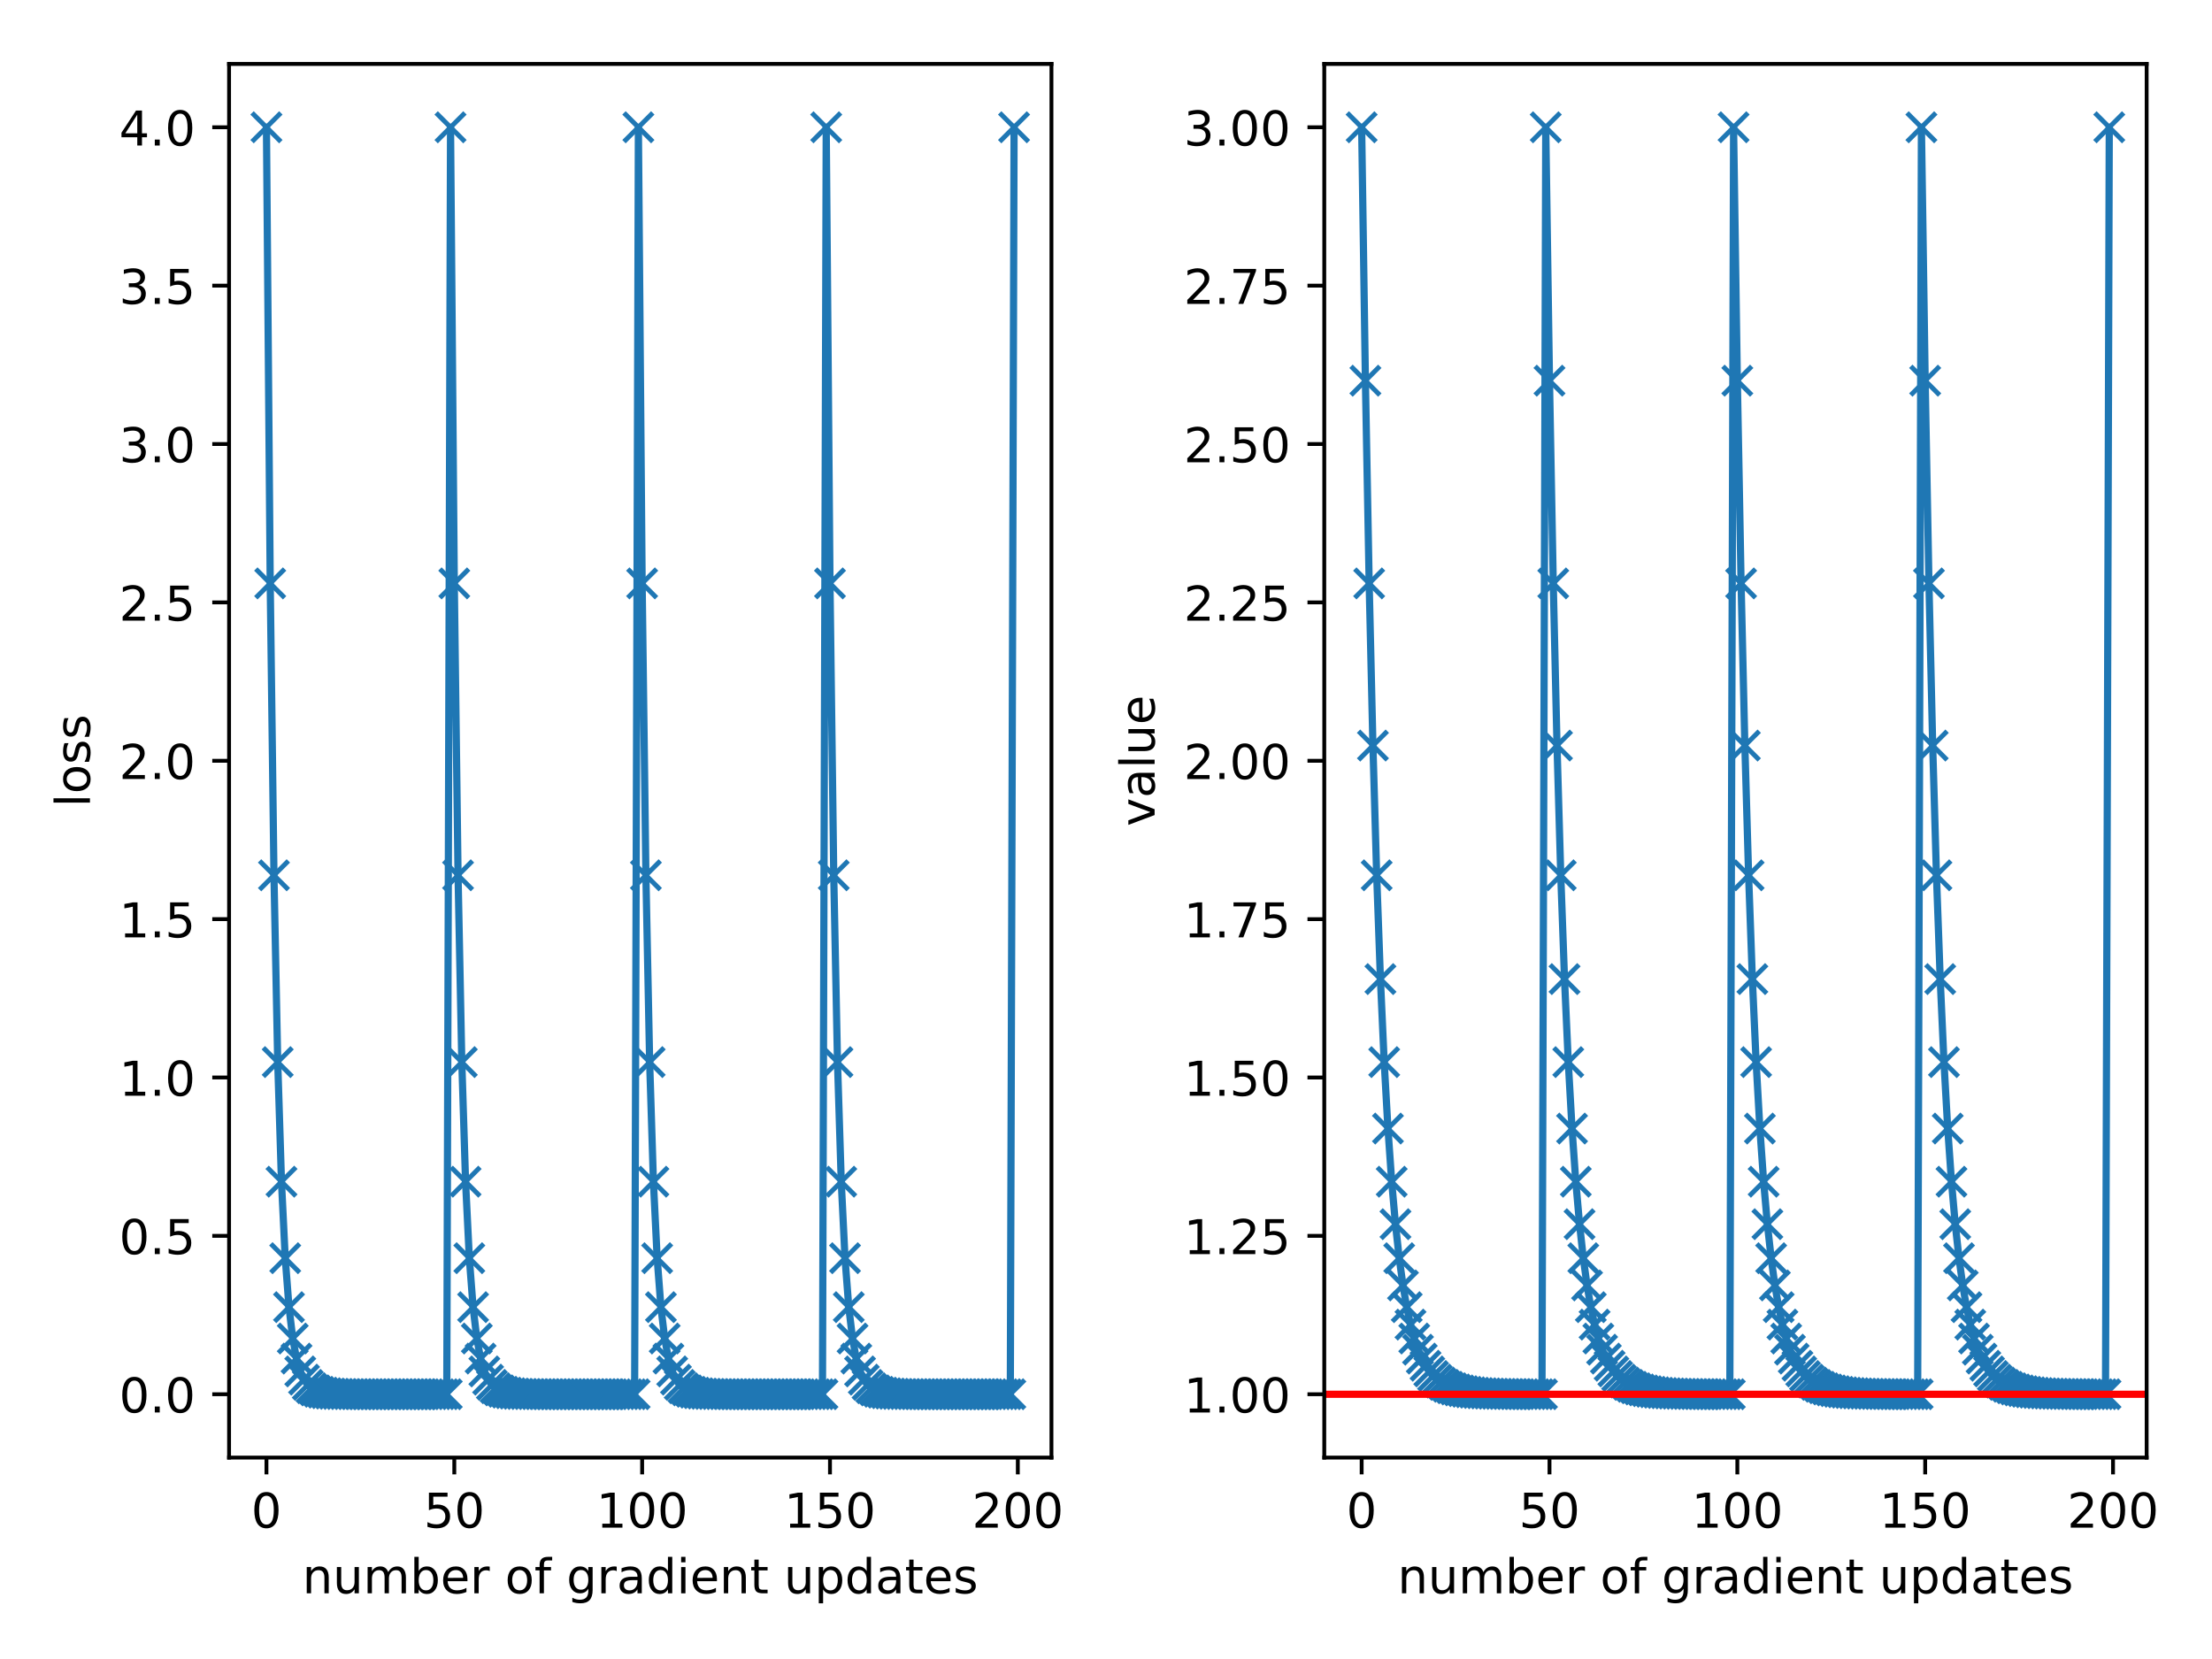 <?xml version="1.0" encoding="utf-8" standalone="no"?>
<!DOCTYPE svg PUBLIC "-//W3C//DTD SVG 1.1//EN"
  "http://www.w3.org/Graphics/SVG/1.1/DTD/svg11.dtd">
<!-- Created with matplotlib (https://matplotlib.org/) -->
<svg height="345.6pt" version="1.1" viewBox="0 0 460.8 345.6" width="460.8pt" xmlns="http://www.w3.org/2000/svg" xmlns:xlink="http://www.w3.org/1999/xlink">
 <defs>
  <style type="text/css">
*{stroke-linecap:butt;stroke-linejoin:round;}
  </style>
 </defs>
 <g id="figure_1">
  <g id="patch_1">
   <path d="M 0 345.6 
L 460.8 345.6 
L 460.8 0 
L 0 0 
z
" style="fill:#ffffff;"/>
  </g>
  <g id="axes_1">
   <g id="patch_2">
    <path d="M 47.72 303.64 
L 219.037 303.64 
L 219.037 13.32 
L 47.72 13.32 
z
" style="fill:#ffffff;"/>
   </g>
   <g id="matplotlib.axis_1">
    <g id="xtick_1">
     <g id="line2d_1">
      <defs>
       <path d="M 0 0 
L 0 3.5 
" id="m76f6e3987a" style="stroke:#000000;stroke-width:0.8;"/>
      </defs>
      <g>
       <use style="stroke:#000000;stroke-width:0.8;" x="55.507" xlink:href="#m76f6e3987a" y="303.64"/>
      </g>
     </g>
     <g id="text_1">
      <!-- 0 -->
      <defs>
       <path d="M 31.781 66.406 
Q 24.172 66.406 20.328 58.906 
Q 16.5 51.422 16.5 36.375 
Q 16.5 21.391 20.328 13.891 
Q 24.172 6.391 31.781 6.391 
Q 39.453 6.391 43.281 13.891 
Q 47.125 21.391 47.125 36.375 
Q 47.125 51.422 43.281 58.906 
Q 39.453 66.406 31.781 66.406 
z
M 31.781 74.219 
Q 44.047 74.219 50.516 64.516 
Q 56.984 54.828 56.984 36.375 
Q 56.984 17.969 50.516 8.266 
Q 44.047 -1.422 31.781 -1.422 
Q 19.531 -1.422 13.062 8.266 
Q 6.594 17.969 6.594 36.375 
Q 6.594 54.828 13.062 64.516 
Q 19.531 74.219 31.781 74.219 
z
" id="DejaVuSans-48"/>
      </defs>
      <g transform="translate(52.326 318.238)scale(0.1 -0.1)">
       <use xlink:href="#DejaVuSans-48"/>
      </g>
     </g>
    </g>
    <g id="xtick_2">
     <g id="line2d_2">
      <g>
       <use style="stroke:#000000;stroke-width:0.8;" x="94.638" xlink:href="#m76f6e3987a" y="303.64"/>
      </g>
     </g>
     <g id="text_2">
      <!-- 50 -->
      <defs>
       <path d="M 10.797 72.906 
L 49.516 72.906 
L 49.516 64.594 
L 19.828 64.594 
L 19.828 46.734 
Q 21.969 47.469 24.109 47.828 
Q 26.266 48.188 28.422 48.188 
Q 40.625 48.188 47.75 41.5 
Q 54.891 34.812 54.891 23.391 
Q 54.891 11.625 47.562 5.094 
Q 40.234 -1.422 26.906 -1.422 
Q 22.312 -1.422 17.547 -0.641 
Q 12.797 0.141 7.719 1.703 
L 7.719 11.625 
Q 12.109 9.234 16.797 8.062 
Q 21.484 6.891 26.703 6.891 
Q 35.156 6.891 40.078 11.328 
Q 45.016 15.766 45.016 23.391 
Q 45.016 31 40.078 35.438 
Q 35.156 39.891 26.703 39.891 
Q 22.75 39.891 18.812 39.016 
Q 14.891 38.141 10.797 36.281 
z
" id="DejaVuSans-53"/>
      </defs>
      <g transform="translate(88.276 318.238)scale(0.1 -0.1)">
       <use xlink:href="#DejaVuSans-53"/>
       <use x="63.623" xlink:href="#DejaVuSans-48"/>
      </g>
     </g>
    </g>
    <g id="xtick_3">
     <g id="line2d_3">
      <g>
       <use style="stroke:#000000;stroke-width:0.8;" x="133.77" xlink:href="#m76f6e3987a" y="303.64"/>
      </g>
     </g>
     <g id="text_3">
      <!-- 100 -->
      <defs>
       <path d="M 12.406 8.297 
L 28.516 8.297 
L 28.516 63.922 
L 10.984 60.406 
L 10.984 69.391 
L 28.422 72.906 
L 38.281 72.906 
L 38.281 8.297 
L 54.391 8.297 
L 54.391 0 
L 12.406 0 
z
" id="DejaVuSans-49"/>
      </defs>
      <g transform="translate(124.226 318.238)scale(0.1 -0.1)">
       <use xlink:href="#DejaVuSans-49"/>
       <use x="63.623" xlink:href="#DejaVuSans-48"/>
       <use x="127.246" xlink:href="#DejaVuSans-48"/>
      </g>
     </g>
    </g>
    <g id="xtick_4">
     <g id="line2d_4">
      <g>
       <use style="stroke:#000000;stroke-width:0.8;" x="172.901" xlink:href="#m76f6e3987a" y="303.64"/>
      </g>
     </g>
     <g id="text_4">
      <!-- 150 -->
      <g transform="translate(163.357 318.238)scale(0.1 -0.1)">
       <use xlink:href="#DejaVuSans-49"/>
       <use x="63.623" xlink:href="#DejaVuSans-53"/>
       <use x="127.246" xlink:href="#DejaVuSans-48"/>
      </g>
     </g>
    </g>
    <g id="xtick_5">
     <g id="line2d_5">
      <g>
       <use style="stroke:#000000;stroke-width:0.8;" x="212.032" xlink:href="#m76f6e3987a" y="303.64"/>
      </g>
     </g>
     <g id="text_5">
      <!-- 200 -->
      <defs>
       <path d="M 19.188 8.297 
L 53.609 8.297 
L 53.609 0 
L 7.328 0 
L 7.328 8.297 
Q 12.938 14.109 22.625 23.891 
Q 32.328 33.688 34.812 36.531 
Q 39.547 41.844 41.422 45.531 
Q 43.312 49.219 43.312 52.781 
Q 43.312 58.594 39.234 62.25 
Q 35.156 65.922 28.609 65.922 
Q 23.969 65.922 18.812 64.312 
Q 13.672 62.703 7.812 59.422 
L 7.812 69.391 
Q 13.766 71.781 18.938 73 
Q 24.125 74.219 28.422 74.219 
Q 39.75 74.219 46.484 68.547 
Q 53.219 62.891 53.219 53.422 
Q 53.219 48.922 51.531 44.891 
Q 49.859 40.875 45.406 35.406 
Q 44.188 33.984 37.641 27.219 
Q 31.109 20.453 19.188 8.297 
z
" id="DejaVuSans-50"/>
      </defs>
      <g transform="translate(202.489 318.238)scale(0.1 -0.1)">
       <use xlink:href="#DejaVuSans-50"/>
       <use x="63.623" xlink:href="#DejaVuSans-48"/>
       <use x="127.246" xlink:href="#DejaVuSans-48"/>
      </g>
     </g>
    </g>
    <g id="text_6">
     <!-- number of gradient updates -->
     <defs>
      <path d="M 54.891 33.016 
L 54.891 0 
L 45.906 0 
L 45.906 32.719 
Q 45.906 40.484 42.875 44.328 
Q 39.844 48.188 33.797 48.188 
Q 26.516 48.188 22.312 43.547 
Q 18.109 38.922 18.109 30.906 
L 18.109 0 
L 9.078 0 
L 9.078 54.688 
L 18.109 54.688 
L 18.109 46.188 
Q 21.344 51.125 25.703 53.562 
Q 30.078 56 35.797 56 
Q 45.219 56 50.047 50.172 
Q 54.891 44.344 54.891 33.016 
z
" id="DejaVuSans-110"/>
      <path d="M 8.5 21.578 
L 8.5 54.688 
L 17.484 54.688 
L 17.484 21.922 
Q 17.484 14.156 20.5 10.266 
Q 23.531 6.391 29.594 6.391 
Q 36.859 6.391 41.078 11.031 
Q 45.312 15.672 45.312 23.688 
L 45.312 54.688 
L 54.297 54.688 
L 54.297 0 
L 45.312 0 
L 45.312 8.406 
Q 42.047 3.422 37.719 1 
Q 33.406 -1.422 27.688 -1.422 
Q 18.266 -1.422 13.375 4.438 
Q 8.5 10.297 8.5 21.578 
z
M 31.109 56 
z
" id="DejaVuSans-117"/>
      <path d="M 52 44.188 
Q 55.375 50.25 60.062 53.125 
Q 64.75 56 71.094 56 
Q 79.641 56 84.281 50.016 
Q 88.922 44.047 88.922 33.016 
L 88.922 0 
L 79.891 0 
L 79.891 32.719 
Q 79.891 40.578 77.094 44.375 
Q 74.312 48.188 68.609 48.188 
Q 61.625 48.188 57.562 43.547 
Q 53.516 38.922 53.516 30.906 
L 53.516 0 
L 44.484 0 
L 44.484 32.719 
Q 44.484 40.625 41.703 44.406 
Q 38.922 48.188 33.109 48.188 
Q 26.219 48.188 22.156 43.531 
Q 18.109 38.875 18.109 30.906 
L 18.109 0 
L 9.078 0 
L 9.078 54.688 
L 18.109 54.688 
L 18.109 46.188 
Q 21.188 51.219 25.484 53.609 
Q 29.781 56 35.688 56 
Q 41.656 56 45.828 52.969 
Q 50 49.953 52 44.188 
z
" id="DejaVuSans-109"/>
      <path d="M 48.688 27.297 
Q 48.688 37.203 44.609 42.844 
Q 40.531 48.484 33.406 48.484 
Q 26.266 48.484 22.188 42.844 
Q 18.109 37.203 18.109 27.297 
Q 18.109 17.391 22.188 11.75 
Q 26.266 6.109 33.406 6.109 
Q 40.531 6.109 44.609 11.75 
Q 48.688 17.391 48.688 27.297 
z
M 18.109 46.391 
Q 20.953 51.266 25.266 53.625 
Q 29.594 56 35.594 56 
Q 45.562 56 51.781 48.094 
Q 58.016 40.188 58.016 27.297 
Q 58.016 14.406 51.781 6.484 
Q 45.562 -1.422 35.594 -1.422 
Q 29.594 -1.422 25.266 0.953 
Q 20.953 3.328 18.109 8.203 
L 18.109 0 
L 9.078 0 
L 9.078 75.984 
L 18.109 75.984 
z
" id="DejaVuSans-98"/>
      <path d="M 56.203 29.594 
L 56.203 25.203 
L 14.891 25.203 
Q 15.484 15.922 20.484 11.062 
Q 25.484 6.203 34.422 6.203 
Q 39.594 6.203 44.453 7.469 
Q 49.312 8.734 54.109 11.281 
L 54.109 2.781 
Q 49.266 0.734 44.188 -0.344 
Q 39.109 -1.422 33.891 -1.422 
Q 20.797 -1.422 13.156 6.188 
Q 5.516 13.812 5.516 26.812 
Q 5.516 40.234 12.766 48.109 
Q 20.016 56 32.328 56 
Q 43.359 56 49.781 48.891 
Q 56.203 41.797 56.203 29.594 
z
M 47.219 32.234 
Q 47.125 39.594 43.094 43.984 
Q 39.062 48.391 32.422 48.391 
Q 24.906 48.391 20.391 44.141 
Q 15.875 39.891 15.188 32.172 
z
" id="DejaVuSans-101"/>
      <path d="M 41.109 46.297 
Q 39.594 47.172 37.812 47.578 
Q 36.031 48 33.891 48 
Q 26.266 48 22.188 43.047 
Q 18.109 38.094 18.109 28.812 
L 18.109 0 
L 9.078 0 
L 9.078 54.688 
L 18.109 54.688 
L 18.109 46.188 
Q 20.953 51.172 25.484 53.578 
Q 30.031 56 36.531 56 
Q 37.453 56 38.578 55.875 
Q 39.703 55.766 41.062 55.516 
z
" id="DejaVuSans-114"/>
      <path id="DejaVuSans-32"/>
      <path d="M 30.609 48.391 
Q 23.391 48.391 19.188 42.75 
Q 14.984 37.109 14.984 27.297 
Q 14.984 17.484 19.156 11.844 
Q 23.344 6.203 30.609 6.203 
Q 37.797 6.203 41.984 11.859 
Q 46.188 17.531 46.188 27.297 
Q 46.188 37.016 41.984 42.703 
Q 37.797 48.391 30.609 48.391 
z
M 30.609 56 
Q 42.328 56 49.016 48.375 
Q 55.719 40.766 55.719 27.297 
Q 55.719 13.875 49.016 6.219 
Q 42.328 -1.422 30.609 -1.422 
Q 18.844 -1.422 12.172 6.219 
Q 5.516 13.875 5.516 27.297 
Q 5.516 40.766 12.172 48.375 
Q 18.844 56 30.609 56 
z
" id="DejaVuSans-111"/>
      <path d="M 37.109 75.984 
L 37.109 68.5 
L 28.516 68.5 
Q 23.688 68.5 21.797 66.547 
Q 19.922 64.594 19.922 59.516 
L 19.922 54.688 
L 34.719 54.688 
L 34.719 47.703 
L 19.922 47.703 
L 19.922 0 
L 10.891 0 
L 10.891 47.703 
L 2.297 47.703 
L 2.297 54.688 
L 10.891 54.688 
L 10.891 58.5 
Q 10.891 67.625 15.141 71.797 
Q 19.391 75.984 28.609 75.984 
z
" id="DejaVuSans-102"/>
      <path d="M 45.406 27.984 
Q 45.406 37.75 41.375 43.109 
Q 37.359 48.484 30.078 48.484 
Q 22.859 48.484 18.828 43.109 
Q 14.797 37.75 14.797 27.984 
Q 14.797 18.266 18.828 12.891 
Q 22.859 7.516 30.078 7.516 
Q 37.359 7.516 41.375 12.891 
Q 45.406 18.266 45.406 27.984 
z
M 54.391 6.781 
Q 54.391 -7.172 48.188 -13.984 
Q 42 -20.797 29.203 -20.797 
Q 24.469 -20.797 20.266 -20.094 
Q 16.062 -19.391 12.109 -17.922 
L 12.109 -9.188 
Q 16.062 -11.328 19.922 -12.344 
Q 23.781 -13.375 27.781 -13.375 
Q 36.625 -13.375 41.016 -8.766 
Q 45.406 -4.156 45.406 5.172 
L 45.406 9.625 
Q 42.625 4.781 38.281 2.391 
Q 33.938 0 27.875 0 
Q 17.828 0 11.672 7.656 
Q 5.516 15.328 5.516 27.984 
Q 5.516 40.672 11.672 48.328 
Q 17.828 56 27.875 56 
Q 33.938 56 38.281 53.609 
Q 42.625 51.219 45.406 46.391 
L 45.406 54.688 
L 54.391 54.688 
z
" id="DejaVuSans-103"/>
      <path d="M 34.281 27.484 
Q 23.391 27.484 19.188 25 
Q 14.984 22.516 14.984 16.5 
Q 14.984 11.719 18.141 8.906 
Q 21.297 6.109 26.703 6.109 
Q 34.188 6.109 38.703 11.406 
Q 43.219 16.703 43.219 25.484 
L 43.219 27.484 
z
M 52.203 31.203 
L 52.203 0 
L 43.219 0 
L 43.219 8.297 
Q 40.141 3.328 35.547 0.953 
Q 30.953 -1.422 24.312 -1.422 
Q 15.922 -1.422 10.953 3.297 
Q 6 8.016 6 15.922 
Q 6 25.141 12.172 29.828 
Q 18.359 34.516 30.609 34.516 
L 43.219 34.516 
L 43.219 35.406 
Q 43.219 41.609 39.141 45 
Q 35.062 48.391 27.688 48.391 
Q 23 48.391 18.547 47.266 
Q 14.109 46.141 10.016 43.891 
L 10.016 52.203 
Q 14.938 54.109 19.578 55.047 
Q 24.219 56 28.609 56 
Q 40.484 56 46.344 49.844 
Q 52.203 43.703 52.203 31.203 
z
" id="DejaVuSans-97"/>
      <path d="M 45.406 46.391 
L 45.406 75.984 
L 54.391 75.984 
L 54.391 0 
L 45.406 0 
L 45.406 8.203 
Q 42.578 3.328 38.25 0.953 
Q 33.938 -1.422 27.875 -1.422 
Q 17.969 -1.422 11.734 6.484 
Q 5.516 14.406 5.516 27.297 
Q 5.516 40.188 11.734 48.094 
Q 17.969 56 27.875 56 
Q 33.938 56 38.25 53.625 
Q 42.578 51.266 45.406 46.391 
z
M 14.797 27.297 
Q 14.797 17.391 18.875 11.75 
Q 22.953 6.109 30.078 6.109 
Q 37.203 6.109 41.297 11.75 
Q 45.406 17.391 45.406 27.297 
Q 45.406 37.203 41.297 42.844 
Q 37.203 48.484 30.078 48.484 
Q 22.953 48.484 18.875 42.844 
Q 14.797 37.203 14.797 27.297 
z
" id="DejaVuSans-100"/>
      <path d="M 9.422 54.688 
L 18.406 54.688 
L 18.406 0 
L 9.422 0 
z
M 9.422 75.984 
L 18.406 75.984 
L 18.406 64.594 
L 9.422 64.594 
z
" id="DejaVuSans-105"/>
      <path d="M 18.312 70.219 
L 18.312 54.688 
L 36.812 54.688 
L 36.812 47.703 
L 18.312 47.703 
L 18.312 18.016 
Q 18.312 11.328 20.141 9.422 
Q 21.969 7.516 27.594 7.516 
L 36.812 7.516 
L 36.812 0 
L 27.594 0 
Q 17.188 0 13.234 3.875 
Q 9.281 7.766 9.281 18.016 
L 9.281 47.703 
L 2.688 47.703 
L 2.688 54.688 
L 9.281 54.688 
L 9.281 70.219 
z
" id="DejaVuSans-116"/>
      <path d="M 18.109 8.203 
L 18.109 -20.797 
L 9.078 -20.797 
L 9.078 54.688 
L 18.109 54.688 
L 18.109 46.391 
Q 20.953 51.266 25.266 53.625 
Q 29.594 56 35.594 56 
Q 45.562 56 51.781 48.094 
Q 58.016 40.188 58.016 27.297 
Q 58.016 14.406 51.781 6.484 
Q 45.562 -1.422 35.594 -1.422 
Q 29.594 -1.422 25.266 0.953 
Q 20.953 3.328 18.109 8.203 
z
M 48.688 27.297 
Q 48.688 37.203 44.609 42.844 
Q 40.531 48.484 33.406 48.484 
Q 26.266 48.484 22.188 42.844 
Q 18.109 37.203 18.109 27.297 
Q 18.109 17.391 22.188 11.75 
Q 26.266 6.109 33.406 6.109 
Q 40.531 6.109 44.609 11.75 
Q 48.688 17.391 48.688 27.297 
z
" id="DejaVuSans-112"/>
      <path d="M 44.281 53.078 
L 44.281 44.578 
Q 40.484 46.531 36.375 47.5 
Q 32.281 48.484 27.875 48.484 
Q 21.188 48.484 17.844 46.438 
Q 14.5 44.391 14.5 40.281 
Q 14.5 37.156 16.891 35.375 
Q 19.281 33.594 26.516 31.984 
L 29.594 31.297 
Q 39.156 29.25 43.188 25.516 
Q 47.219 21.781 47.219 15.094 
Q 47.219 7.469 41.188 3.016 
Q 35.156 -1.422 24.609 -1.422 
Q 20.219 -1.422 15.453 -0.562 
Q 10.688 0.297 5.422 2 
L 5.422 11.281 
Q 10.406 8.688 15.234 7.391 
Q 20.062 6.109 24.812 6.109 
Q 31.156 6.109 34.562 8.281 
Q 37.984 10.453 37.984 14.406 
Q 37.984 18.062 35.516 20.016 
Q 33.062 21.969 24.703 23.781 
L 21.578 24.516 
Q 13.234 26.266 9.516 29.906 
Q 5.812 33.547 5.812 39.891 
Q 5.812 47.609 11.281 51.797 
Q 16.75 56 26.812 56 
Q 31.781 56 36.172 55.266 
Q 40.578 54.547 44.281 53.078 
z
" id="DejaVuSans-115"/>
     </defs>
     <g transform="translate(62.993 331.917)scale(0.1 -0.1)">
      <use xlink:href="#DejaVuSans-110"/>
      <use x="63.379" xlink:href="#DejaVuSans-117"/>
      <use x="126.758" xlink:href="#DejaVuSans-109"/>
      <use x="224.17" xlink:href="#DejaVuSans-98"/>
      <use x="287.646" xlink:href="#DejaVuSans-101"/>
      <use x="349.17" xlink:href="#DejaVuSans-114"/>
      <use x="390.283" xlink:href="#DejaVuSans-32"/>
      <use x="422.07" xlink:href="#DejaVuSans-111"/>
      <use x="483.252" xlink:href="#DejaVuSans-102"/>
      <use x="518.457" xlink:href="#DejaVuSans-32"/>
      <use x="550.244" xlink:href="#DejaVuSans-103"/>
      <use x="613.721" xlink:href="#DejaVuSans-114"/>
      <use x="654.834" xlink:href="#DejaVuSans-97"/>
      <use x="716.113" xlink:href="#DejaVuSans-100"/>
      <use x="779.59" xlink:href="#DejaVuSans-105"/>
      <use x="807.373" xlink:href="#DejaVuSans-101"/>
      <use x="868.896" xlink:href="#DejaVuSans-110"/>
      <use x="932.275" xlink:href="#DejaVuSans-116"/>
      <use x="971.484" xlink:href="#DejaVuSans-32"/>
      <use x="1003.271" xlink:href="#DejaVuSans-117"/>
      <use x="1066.65" xlink:href="#DejaVuSans-112"/>
      <use x="1130.127" xlink:href="#DejaVuSans-100"/>
      <use x="1193.604" xlink:href="#DejaVuSans-97"/>
      <use x="1254.883" xlink:href="#DejaVuSans-116"/>
      <use x="1294.092" xlink:href="#DejaVuSans-101"/>
      <use x="1355.615" xlink:href="#DejaVuSans-115"/>
     </g>
    </g>
   </g>
   <g id="matplotlib.axis_2">
    <g id="ytick_1">
     <g id="line2d_6">
      <defs>
       <path d="M 0 0 
L -3.5 0 
" id="mad5492c2b9" style="stroke:#000000;stroke-width:0.8;"/>
      </defs>
      <g>
       <use style="stroke:#000000;stroke-width:0.8;" x="47.72" xlink:href="#mad5492c2b9" y="290.444"/>
      </g>
     </g>
     <g id="text_7">
      <!-- 0.0 -->
      <defs>
       <path d="M 10.688 12.406 
L 21 12.406 
L 21 0 
L 10.688 0 
z
" id="DejaVuSans-46"/>
      </defs>
      <g transform="translate(24.817 294.243)scale(0.1 -0.1)">
       <use xlink:href="#DejaVuSans-48"/>
       <use x="63.623" xlink:href="#DejaVuSans-46"/>
       <use x="95.41" xlink:href="#DejaVuSans-48"/>
      </g>
     </g>
    </g>
    <g id="ytick_2">
     <g id="line2d_7">
      <g>
       <use style="stroke:#000000;stroke-width:0.8;" x="47.72" xlink:href="#mad5492c2b9" y="257.453"/>
      </g>
     </g>
     <g id="text_8">
      <!-- 0.5 -->
      <g transform="translate(24.817 261.252)scale(0.1 -0.1)">
       <use xlink:href="#DejaVuSans-48"/>
       <use x="63.623" xlink:href="#DejaVuSans-46"/>
       <use x="95.41" xlink:href="#DejaVuSans-53"/>
      </g>
     </g>
    </g>
    <g id="ytick_3">
     <g id="line2d_8">
      <g>
       <use style="stroke:#000000;stroke-width:0.8;" x="47.72" xlink:href="#mad5492c2b9" y="224.462"/>
      </g>
     </g>
     <g id="text_9">
      <!-- 1.0 -->
      <g transform="translate(24.817 228.261)scale(0.1 -0.1)">
       <use xlink:href="#DejaVuSans-49"/>
       <use x="63.623" xlink:href="#DejaVuSans-46"/>
       <use x="95.41" xlink:href="#DejaVuSans-48"/>
      </g>
     </g>
    </g>
    <g id="ytick_4">
     <g id="line2d_9">
      <g>
       <use style="stroke:#000000;stroke-width:0.8;" x="47.72" xlink:href="#mad5492c2b9" y="191.471"/>
      </g>
     </g>
     <g id="text_10">
      <!-- 1.5 -->
      <g transform="translate(24.817 195.27)scale(0.1 -0.1)">
       <use xlink:href="#DejaVuSans-49"/>
       <use x="63.623" xlink:href="#DejaVuSans-46"/>
       <use x="95.41" xlink:href="#DejaVuSans-53"/>
      </g>
     </g>
    </g>
    <g id="ytick_5">
     <g id="line2d_10">
      <g>
       <use style="stroke:#000000;stroke-width:0.8;" x="47.72" xlink:href="#mad5492c2b9" y="158.48"/>
      </g>
     </g>
     <g id="text_11">
      <!-- 2.0 -->
      <g transform="translate(24.817 162.279)scale(0.1 -0.1)">
       <use xlink:href="#DejaVuSans-50"/>
       <use x="63.623" xlink:href="#DejaVuSans-46"/>
       <use x="95.41" xlink:href="#DejaVuSans-48"/>
      </g>
     </g>
    </g>
    <g id="ytick_6">
     <g id="line2d_11">
      <g>
       <use style="stroke:#000000;stroke-width:0.8;" x="47.72" xlink:href="#mad5492c2b9" y="125.489"/>
      </g>
     </g>
     <g id="text_12">
      <!-- 2.5 -->
      <g transform="translate(24.817 129.288)scale(0.1 -0.1)">
       <use xlink:href="#DejaVuSans-50"/>
       <use x="63.623" xlink:href="#DejaVuSans-46"/>
       <use x="95.41" xlink:href="#DejaVuSans-53"/>
      </g>
     </g>
    </g>
    <g id="ytick_7">
     <g id="line2d_12">
      <g>
       <use style="stroke:#000000;stroke-width:0.8;" x="47.72" xlink:href="#mad5492c2b9" y="92.498"/>
      </g>
     </g>
     <g id="text_13">
      <!-- 3.0 -->
      <defs>
       <path d="M 40.578 39.312 
Q 47.656 37.797 51.625 33 
Q 55.609 28.219 55.609 21.188 
Q 55.609 10.406 48.188 4.484 
Q 40.766 -1.422 27.094 -1.422 
Q 22.516 -1.422 17.656 -0.516 
Q 12.797 0.391 7.625 2.203 
L 7.625 11.719 
Q 11.719 9.328 16.594 8.109 
Q 21.484 6.891 26.812 6.891 
Q 36.078 6.891 40.938 10.547 
Q 45.797 14.203 45.797 21.188 
Q 45.797 27.641 41.281 31.266 
Q 36.766 34.906 28.719 34.906 
L 20.219 34.906 
L 20.219 43.016 
L 29.109 43.016 
Q 36.375 43.016 40.234 45.922 
Q 44.094 48.828 44.094 54.297 
Q 44.094 59.906 40.109 62.906 
Q 36.141 65.922 28.719 65.922 
Q 24.656 65.922 20.016 65.031 
Q 15.375 64.156 9.812 62.312 
L 9.812 71.094 
Q 15.438 72.656 20.344 73.438 
Q 25.25 74.219 29.594 74.219 
Q 40.828 74.219 47.359 69.109 
Q 53.906 64.016 53.906 55.328 
Q 53.906 49.266 50.438 45.094 
Q 46.969 40.922 40.578 39.312 
z
" id="DejaVuSans-51"/>
      </defs>
      <g transform="translate(24.817 96.297)scale(0.1 -0.1)">
       <use xlink:href="#DejaVuSans-51"/>
       <use x="63.623" xlink:href="#DejaVuSans-46"/>
       <use x="95.41" xlink:href="#DejaVuSans-48"/>
      </g>
     </g>
    </g>
    <g id="ytick_8">
     <g id="line2d_13">
      <g>
       <use style="stroke:#000000;stroke-width:0.8;" x="47.72" xlink:href="#mad5492c2b9" y="59.507"/>
      </g>
     </g>
     <g id="text_14">
      <!-- 3.5 -->
      <g transform="translate(24.817 63.306)scale(0.1 -0.1)">
       <use xlink:href="#DejaVuSans-51"/>
       <use x="63.623" xlink:href="#DejaVuSans-46"/>
       <use x="95.41" xlink:href="#DejaVuSans-53"/>
      </g>
     </g>
    </g>
    <g id="ytick_9">
     <g id="line2d_14">
      <g>
       <use style="stroke:#000000;stroke-width:0.8;" x="47.72" xlink:href="#mad5492c2b9" y="26.516"/>
      </g>
     </g>
     <g id="text_15">
      <!-- 4.0 -->
      <defs>
       <path d="M 37.797 64.312 
L 12.891 25.391 
L 37.797 25.391 
z
M 35.203 72.906 
L 47.609 72.906 
L 47.609 25.391 
L 58.016 25.391 
L 58.016 17.188 
L 47.609 17.188 
L 47.609 0 
L 37.797 0 
L 37.797 17.188 
L 4.891 17.188 
L 4.891 26.703 
z
" id="DejaVuSans-52"/>
      </defs>
      <g transform="translate(24.817 30.316)scale(0.1 -0.1)">
       <use xlink:href="#DejaVuSans-52"/>
       <use x="63.623" xlink:href="#DejaVuSans-46"/>
       <use x="95.41" xlink:href="#DejaVuSans-48"/>
      </g>
     </g>
    </g>
    <g id="text_16">
     <!-- loss -->
     <defs>
      <path d="M 9.422 75.984 
L 18.406 75.984 
L 18.406 0 
L 9.422 0 
z
" id="DejaVuSans-108"/>
     </defs>
     <g transform="translate(18.737 168.138)rotate(-90)scale(0.1 -0.1)">
      <use xlink:href="#DejaVuSans-108"/>
      <use x="27.783" xlink:href="#DejaVuSans-111"/>
      <use x="88.965" xlink:href="#DejaVuSans-115"/>
      <use x="141.064" xlink:href="#DejaVuSans-115"/>
     </g>
    </g>
   </g>
   <g id="line2d_15">
    <path clip-path="url(#p69c1d94abf)" d="M 55.507 26.516 
L 56.29 121.53 
L 57.072 182.339 
L 57.855 221.257 
L 58.638 246.164 
L 59.42 262.105 
L 60.203 272.307 
L 60.986 278.836 
L 61.768 283.015 
L 62.551 285.689 
L 63.333 287.401 
L 64.116 288.496 
L 64.899 289.197 
L 65.681 289.646 
L 67.247 290.117 
L 69.594 290.358 
L 74.29 290.438 
L 93.073 290.444 
L 93.856 26.516 
L 94.638 121.53 
L 95.421 182.339 
L 96.204 221.257 
L 96.986 246.164 
L 97.769 262.105 
L 98.552 272.307 
L 99.334 278.836 
L 100.117 283.015 
L 100.899 285.689 
L 101.682 287.401 
L 102.465 288.496 
L 103.247 289.197 
L 104.03 289.646 
L 105.595 290.117 
L 107.943 290.358 
L 112.639 290.438 
L 132.205 290.444 
L 132.987 26.516 
L 133.77 121.53 
L 134.552 182.339 
L 135.335 221.257 
L 136.118 246.164 
L 136.9 262.105 
L 137.683 272.307 
L 138.466 278.836 
L 139.248 283.015 
L 140.031 285.689 
L 140.813 287.401 
L 141.596 288.496 
L 142.379 289.197 
L 143.161 289.646 
L 144.727 290.117 
L 147.074 290.358 
L 151.77 290.438 
L 171.336 290.444 
L 172.118 26.516 
L 172.901 121.53 
L 173.684 182.339 
L 174.466 221.257 
L 175.249 246.164 
L 176.032 262.105 
L 176.814 272.307 
L 177.597 278.836 
L 178.38 283.015 
L 179.162 285.689 
L 179.945 287.401 
L 180.727 288.496 
L 181.51 289.197 
L 182.293 289.646 
L 183.858 290.117 
L 186.206 290.358 
L 190.902 290.438 
L 210.467 290.444 
L 211.25 26.516 
L 211.25 26.516 
" style="fill:none;stroke:#1f77b4;stroke-linecap:square;stroke-width:1.5;"/>
    <defs>
     <path d="M -3 3 
L 3 -3 
M -3 -3 
L 3 3 
" id="m17b410912f" style="stroke:#1f77b4;"/>
    </defs>
    <g clip-path="url(#p69c1d94abf)">
     <use style="fill:#1f77b4;stroke:#1f77b4;" x="55.507" xlink:href="#m17b410912f" y="26.516"/>
     <use style="fill:#1f77b4;stroke:#1f77b4;" x="56.29" xlink:href="#m17b410912f" y="121.53"/>
     <use style="fill:#1f77b4;stroke:#1f77b4;" x="57.072" xlink:href="#m17b410912f" y="182.339"/>
     <use style="fill:#1f77b4;stroke:#1f77b4;" x="57.855" xlink:href="#m17b410912f" y="221.257"/>
     <use style="fill:#1f77b4;stroke:#1f77b4;" x="58.638" xlink:href="#m17b410912f" y="246.164"/>
     <use style="fill:#1f77b4;stroke:#1f77b4;" x="59.42" xlink:href="#m17b410912f" y="262.105"/>
     <use style="fill:#1f77b4;stroke:#1f77b4;" x="60.203" xlink:href="#m17b410912f" y="272.307"/>
     <use style="fill:#1f77b4;stroke:#1f77b4;" x="60.986" xlink:href="#m17b410912f" y="278.836"/>
     <use style="fill:#1f77b4;stroke:#1f77b4;" x="61.768" xlink:href="#m17b410912f" y="283.015"/>
     <use style="fill:#1f77b4;stroke:#1f77b4;" x="62.551" xlink:href="#m17b410912f" y="285.689"/>
     <use style="fill:#1f77b4;stroke:#1f77b4;" x="63.333" xlink:href="#m17b410912f" y="287.401"/>
     <use style="fill:#1f77b4;stroke:#1f77b4;" x="64.116" xlink:href="#m17b410912f" y="288.496"/>
     <use style="fill:#1f77b4;stroke:#1f77b4;" x="64.899" xlink:href="#m17b410912f" y="289.197"/>
     <use style="fill:#1f77b4;stroke:#1f77b4;" x="65.681" xlink:href="#m17b410912f" y="289.646"/>
     <use style="fill:#1f77b4;stroke:#1f77b4;" x="66.464" xlink:href="#m17b410912f" y="289.933"/>
     <use style="fill:#1f77b4;stroke:#1f77b4;" x="67.247" xlink:href="#m17b410912f" y="290.117"/>
     <use style="fill:#1f77b4;stroke:#1f77b4;" x="68.029" xlink:href="#m17b410912f" y="290.235"/>
     <use style="fill:#1f77b4;stroke:#1f77b4;" x="68.812" xlink:href="#m17b410912f" y="290.31"/>
     <use style="fill:#1f77b4;stroke:#1f77b4;" x="69.594" xlink:href="#m17b410912f" y="290.358"/>
     <use style="fill:#1f77b4;stroke:#1f77b4;" x="70.377" xlink:href="#m17b410912f" y="290.389"/>
     <use style="fill:#1f77b4;stroke:#1f77b4;" x="71.16" xlink:href="#m17b410912f" y="290.409"/>
     <use style="fill:#1f77b4;stroke:#1f77b4;" x="71.942" xlink:href="#m17b410912f" y="290.421"/>
     <use style="fill:#1f77b4;stroke:#1f77b4;" x="72.725" xlink:href="#m17b410912f" y="290.429"/>
     <use style="fill:#1f77b4;stroke:#1f77b4;" x="73.508" xlink:href="#m17b410912f" y="290.434"/>
     <use style="fill:#1f77b4;stroke:#1f77b4;" x="74.29" xlink:href="#m17b410912f" y="290.438"/>
     <use style="fill:#1f77b4;stroke:#1f77b4;" x="75.073" xlink:href="#m17b410912f" y="290.44"/>
     <use style="fill:#1f77b4;stroke:#1f77b4;" x="75.855" xlink:href="#m17b410912f" y="290.441"/>
     <use style="fill:#1f77b4;stroke:#1f77b4;" x="76.638" xlink:href="#m17b410912f" y="290.442"/>
     <use style="fill:#1f77b4;stroke:#1f77b4;" x="77.421" xlink:href="#m17b410912f" y="290.443"/>
     <use style="fill:#1f77b4;stroke:#1f77b4;" x="78.203" xlink:href="#m17b410912f" y="290.443"/>
     <use style="fill:#1f77b4;stroke:#1f77b4;" x="78.986" xlink:href="#m17b410912f" y="290.443"/>
     <use style="fill:#1f77b4;stroke:#1f77b4;" x="79.769" xlink:href="#m17b410912f" y="290.443"/>
     <use style="fill:#1f77b4;stroke:#1f77b4;" x="80.551" xlink:href="#m17b410912f" y="290.443"/>
     <use style="fill:#1f77b4;stroke:#1f77b4;" x="81.334" xlink:href="#m17b410912f" y="290.444"/>
     <use style="fill:#1f77b4;stroke:#1f77b4;" x="82.116" xlink:href="#m17b410912f" y="290.444"/>
     <use style="fill:#1f77b4;stroke:#1f77b4;" x="82.899" xlink:href="#m17b410912f" y="290.444"/>
     <use style="fill:#1f77b4;stroke:#1f77b4;" x="83.682" xlink:href="#m17b410912f" y="290.444"/>
     <use style="fill:#1f77b4;stroke:#1f77b4;" x="84.464" xlink:href="#m17b410912f" y="290.444"/>
     <use style="fill:#1f77b4;stroke:#1f77b4;" x="85.247" xlink:href="#m17b410912f" y="290.444"/>
     <use style="fill:#1f77b4;stroke:#1f77b4;" x="86.03" xlink:href="#m17b410912f" y="290.444"/>
     <use style="fill:#1f77b4;stroke:#1f77b4;" x="86.812" xlink:href="#m17b410912f" y="290.444"/>
     <use style="fill:#1f77b4;stroke:#1f77b4;" x="87.595" xlink:href="#m17b410912f" y="290.444"/>
     <use style="fill:#1f77b4;stroke:#1f77b4;" x="88.377" xlink:href="#m17b410912f" y="290.444"/>
     <use style="fill:#1f77b4;stroke:#1f77b4;" x="89.16" xlink:href="#m17b410912f" y="290.444"/>
     <use style="fill:#1f77b4;stroke:#1f77b4;" x="89.943" xlink:href="#m17b410912f" y="290.444"/>
     <use style="fill:#1f77b4;stroke:#1f77b4;" x="90.725" xlink:href="#m17b410912f" y="290.444"/>
     <use style="fill:#1f77b4;stroke:#1f77b4;" x="91.508" xlink:href="#m17b410912f" y="290.444"/>
     <use style="fill:#1f77b4;stroke:#1f77b4;" x="92.291" xlink:href="#m17b410912f" y="290.444"/>
     <use style="fill:#1f77b4;stroke:#1f77b4;" x="93.073" xlink:href="#m17b410912f" y="290.444"/>
     <use style="fill:#1f77b4;stroke:#1f77b4;" x="93.856" xlink:href="#m17b410912f" y="26.516"/>
     <use style="fill:#1f77b4;stroke:#1f77b4;" x="94.638" xlink:href="#m17b410912f" y="121.53"/>
     <use style="fill:#1f77b4;stroke:#1f77b4;" x="95.421" xlink:href="#m17b410912f" y="182.339"/>
     <use style="fill:#1f77b4;stroke:#1f77b4;" x="96.204" xlink:href="#m17b410912f" y="221.257"/>
     <use style="fill:#1f77b4;stroke:#1f77b4;" x="96.986" xlink:href="#m17b410912f" y="246.164"/>
     <use style="fill:#1f77b4;stroke:#1f77b4;" x="97.769" xlink:href="#m17b410912f" y="262.105"/>
     <use style="fill:#1f77b4;stroke:#1f77b4;" x="98.552" xlink:href="#m17b410912f" y="272.307"/>
     <use style="fill:#1f77b4;stroke:#1f77b4;" x="99.334" xlink:href="#m17b410912f" y="278.836"/>
     <use style="fill:#1f77b4;stroke:#1f77b4;" x="100.117" xlink:href="#m17b410912f" y="283.015"/>
     <use style="fill:#1f77b4;stroke:#1f77b4;" x="100.899" xlink:href="#m17b410912f" y="285.689"/>
     <use style="fill:#1f77b4;stroke:#1f77b4;" x="101.682" xlink:href="#m17b410912f" y="287.401"/>
     <use style="fill:#1f77b4;stroke:#1f77b4;" x="102.465" xlink:href="#m17b410912f" y="288.496"/>
     <use style="fill:#1f77b4;stroke:#1f77b4;" x="103.247" xlink:href="#m17b410912f" y="289.197"/>
     <use style="fill:#1f77b4;stroke:#1f77b4;" x="104.03" xlink:href="#m17b410912f" y="289.646"/>
     <use style="fill:#1f77b4;stroke:#1f77b4;" x="104.813" xlink:href="#m17b410912f" y="289.933"/>
     <use style="fill:#1f77b4;stroke:#1f77b4;" x="105.595" xlink:href="#m17b410912f" y="290.117"/>
     <use style="fill:#1f77b4;stroke:#1f77b4;" x="106.378" xlink:href="#m17b410912f" y="290.235"/>
     <use style="fill:#1f77b4;stroke:#1f77b4;" x="107.16" xlink:href="#m17b410912f" y="290.31"/>
     <use style="fill:#1f77b4;stroke:#1f77b4;" x="107.943" xlink:href="#m17b410912f" y="290.358"/>
     <use style="fill:#1f77b4;stroke:#1f77b4;" x="108.726" xlink:href="#m17b410912f" y="290.389"/>
     <use style="fill:#1f77b4;stroke:#1f77b4;" x="109.508" xlink:href="#m17b410912f" y="290.409"/>
     <use style="fill:#1f77b4;stroke:#1f77b4;" x="110.291" xlink:href="#m17b410912f" y="290.421"/>
     <use style="fill:#1f77b4;stroke:#1f77b4;" x="111.074" xlink:href="#m17b410912f" y="290.429"/>
     <use style="fill:#1f77b4;stroke:#1f77b4;" x="111.856" xlink:href="#m17b410912f" y="290.434"/>
     <use style="fill:#1f77b4;stroke:#1f77b4;" x="112.639" xlink:href="#m17b410912f" y="290.438"/>
     <use style="fill:#1f77b4;stroke:#1f77b4;" x="113.421" xlink:href="#m17b410912f" y="290.44"/>
     <use style="fill:#1f77b4;stroke:#1f77b4;" x="114.204" xlink:href="#m17b410912f" y="290.441"/>
     <use style="fill:#1f77b4;stroke:#1f77b4;" x="114.987" xlink:href="#m17b410912f" y="290.442"/>
     <use style="fill:#1f77b4;stroke:#1f77b4;" x="115.769" xlink:href="#m17b410912f" y="290.443"/>
     <use style="fill:#1f77b4;stroke:#1f77b4;" x="116.552" xlink:href="#m17b410912f" y="290.443"/>
     <use style="fill:#1f77b4;stroke:#1f77b4;" x="117.335" xlink:href="#m17b410912f" y="290.443"/>
     <use style="fill:#1f77b4;stroke:#1f77b4;" x="118.117" xlink:href="#m17b410912f" y="290.443"/>
     <use style="fill:#1f77b4;stroke:#1f77b4;" x="118.9" xlink:href="#m17b410912f" y="290.443"/>
     <use style="fill:#1f77b4;stroke:#1f77b4;" x="119.683" xlink:href="#m17b410912f" y="290.444"/>
     <use style="fill:#1f77b4;stroke:#1f77b4;" x="120.465" xlink:href="#m17b410912f" y="290.444"/>
     <use style="fill:#1f77b4;stroke:#1f77b4;" x="121.248" xlink:href="#m17b410912f" y="290.444"/>
     <use style="fill:#1f77b4;stroke:#1f77b4;" x="122.03" xlink:href="#m17b410912f" y="290.444"/>
     <use style="fill:#1f77b4;stroke:#1f77b4;" x="122.813" xlink:href="#m17b410912f" y="290.444"/>
     <use style="fill:#1f77b4;stroke:#1f77b4;" x="123.596" xlink:href="#m17b410912f" y="290.444"/>
     <use style="fill:#1f77b4;stroke:#1f77b4;" x="124.378" xlink:href="#m17b410912f" y="290.444"/>
     <use style="fill:#1f77b4;stroke:#1f77b4;" x="125.161" xlink:href="#m17b410912f" y="290.444"/>
     <use style="fill:#1f77b4;stroke:#1f77b4;" x="125.944" xlink:href="#m17b410912f" y="290.444"/>
     <use style="fill:#1f77b4;stroke:#1f77b4;" x="126.726" xlink:href="#m17b410912f" y="290.444"/>
     <use style="fill:#1f77b4;stroke:#1f77b4;" x="127.509" xlink:href="#m17b410912f" y="290.444"/>
     <use style="fill:#1f77b4;stroke:#1f77b4;" x="128.291" xlink:href="#m17b410912f" y="290.444"/>
     <use style="fill:#1f77b4;stroke:#1f77b4;" x="129.074" xlink:href="#m17b410912f" y="290.444"/>
     <use style="fill:#1f77b4;stroke:#1f77b4;" x="129.857" xlink:href="#m17b410912f" y="290.444"/>
     <use style="fill:#1f77b4;stroke:#1f77b4;" x="130.639" xlink:href="#m17b410912f" y="290.444"/>
     <use style="fill:#1f77b4;stroke:#1f77b4;" x="131.422" xlink:href="#m17b410912f" y="290.444"/>
     <use style="fill:#1f77b4;stroke:#1f77b4;" x="132.205" xlink:href="#m17b410912f" y="290.444"/>
     <use style="fill:#1f77b4;stroke:#1f77b4;" x="132.987" xlink:href="#m17b410912f" y="26.516"/>
     <use style="fill:#1f77b4;stroke:#1f77b4;" x="133.77" xlink:href="#m17b410912f" y="121.53"/>
     <use style="fill:#1f77b4;stroke:#1f77b4;" x="134.552" xlink:href="#m17b410912f" y="182.339"/>
     <use style="fill:#1f77b4;stroke:#1f77b4;" x="135.335" xlink:href="#m17b410912f" y="221.257"/>
     <use style="fill:#1f77b4;stroke:#1f77b4;" x="136.118" xlink:href="#m17b410912f" y="246.164"/>
     <use style="fill:#1f77b4;stroke:#1f77b4;" x="136.9" xlink:href="#m17b410912f" y="262.105"/>
     <use style="fill:#1f77b4;stroke:#1f77b4;" x="137.683" xlink:href="#m17b410912f" y="272.307"/>
     <use style="fill:#1f77b4;stroke:#1f77b4;" x="138.466" xlink:href="#m17b410912f" y="278.836"/>
     <use style="fill:#1f77b4;stroke:#1f77b4;" x="139.248" xlink:href="#m17b410912f" y="283.015"/>
     <use style="fill:#1f77b4;stroke:#1f77b4;" x="140.031" xlink:href="#m17b410912f" y="285.689"/>
     <use style="fill:#1f77b4;stroke:#1f77b4;" x="140.813" xlink:href="#m17b410912f" y="287.401"/>
     <use style="fill:#1f77b4;stroke:#1f77b4;" x="141.596" xlink:href="#m17b410912f" y="288.496"/>
     <use style="fill:#1f77b4;stroke:#1f77b4;" x="142.379" xlink:href="#m17b410912f" y="289.197"/>
     <use style="fill:#1f77b4;stroke:#1f77b4;" x="143.161" xlink:href="#m17b410912f" y="289.646"/>
     <use style="fill:#1f77b4;stroke:#1f77b4;" x="143.944" xlink:href="#m17b410912f" y="289.933"/>
     <use style="fill:#1f77b4;stroke:#1f77b4;" x="144.727" xlink:href="#m17b410912f" y="290.117"/>
     <use style="fill:#1f77b4;stroke:#1f77b4;" x="145.509" xlink:href="#m17b410912f" y="290.235"/>
     <use style="fill:#1f77b4;stroke:#1f77b4;" x="146.292" xlink:href="#m17b410912f" y="290.31"/>
     <use style="fill:#1f77b4;stroke:#1f77b4;" x="147.074" xlink:href="#m17b410912f" y="290.358"/>
     <use style="fill:#1f77b4;stroke:#1f77b4;" x="147.857" xlink:href="#m17b410912f" y="290.389"/>
     <use style="fill:#1f77b4;stroke:#1f77b4;" x="148.64" xlink:href="#m17b410912f" y="290.409"/>
     <use style="fill:#1f77b4;stroke:#1f77b4;" x="149.422" xlink:href="#m17b410912f" y="290.421"/>
     <use style="fill:#1f77b4;stroke:#1f77b4;" x="150.205" xlink:href="#m17b410912f" y="290.429"/>
     <use style="fill:#1f77b4;stroke:#1f77b4;" x="150.988" xlink:href="#m17b410912f" y="290.434"/>
     <use style="fill:#1f77b4;stroke:#1f77b4;" x="151.77" xlink:href="#m17b410912f" y="290.438"/>
     <use style="fill:#1f77b4;stroke:#1f77b4;" x="152.553" xlink:href="#m17b410912f" y="290.44"/>
     <use style="fill:#1f77b4;stroke:#1f77b4;" x="153.335" xlink:href="#m17b410912f" y="290.441"/>
     <use style="fill:#1f77b4;stroke:#1f77b4;" x="154.118" xlink:href="#m17b410912f" y="290.442"/>
     <use style="fill:#1f77b4;stroke:#1f77b4;" x="154.901" xlink:href="#m17b410912f" y="290.443"/>
     <use style="fill:#1f77b4;stroke:#1f77b4;" x="155.683" xlink:href="#m17b410912f" y="290.443"/>
     <use style="fill:#1f77b4;stroke:#1f77b4;" x="156.466" xlink:href="#m17b410912f" y="290.443"/>
     <use style="fill:#1f77b4;stroke:#1f77b4;" x="157.249" xlink:href="#m17b410912f" y="290.443"/>
     <use style="fill:#1f77b4;stroke:#1f77b4;" x="158.031" xlink:href="#m17b410912f" y="290.443"/>
     <use style="fill:#1f77b4;stroke:#1f77b4;" x="158.814" xlink:href="#m17b410912f" y="290.444"/>
     <use style="fill:#1f77b4;stroke:#1f77b4;" x="159.596" xlink:href="#m17b410912f" y="290.444"/>
     <use style="fill:#1f77b4;stroke:#1f77b4;" x="160.379" xlink:href="#m17b410912f" y="290.444"/>
     <use style="fill:#1f77b4;stroke:#1f77b4;" x="161.162" xlink:href="#m17b410912f" y="290.444"/>
     <use style="fill:#1f77b4;stroke:#1f77b4;" x="161.944" xlink:href="#m17b410912f" y="290.444"/>
     <use style="fill:#1f77b4;stroke:#1f77b4;" x="162.727" xlink:href="#m17b410912f" y="290.444"/>
     <use style="fill:#1f77b4;stroke:#1f77b4;" x="163.51" xlink:href="#m17b410912f" y="290.444"/>
     <use style="fill:#1f77b4;stroke:#1f77b4;" x="164.292" xlink:href="#m17b410912f" y="290.444"/>
     <use style="fill:#1f77b4;stroke:#1f77b4;" x="165.075" xlink:href="#m17b410912f" y="290.444"/>
     <use style="fill:#1f77b4;stroke:#1f77b4;" x="165.857" xlink:href="#m17b410912f" y="290.444"/>
     <use style="fill:#1f77b4;stroke:#1f77b4;" x="166.64" xlink:href="#m17b410912f" y="290.444"/>
     <use style="fill:#1f77b4;stroke:#1f77b4;" x="167.423" xlink:href="#m17b410912f" y="290.444"/>
     <use style="fill:#1f77b4;stroke:#1f77b4;" x="168.205" xlink:href="#m17b410912f" y="290.444"/>
     <use style="fill:#1f77b4;stroke:#1f77b4;" x="168.988" xlink:href="#m17b410912f" y="290.444"/>
     <use style="fill:#1f77b4;stroke:#1f77b4;" x="169.771" xlink:href="#m17b410912f" y="290.444"/>
     <use style="fill:#1f77b4;stroke:#1f77b4;" x="170.553" xlink:href="#m17b410912f" y="290.444"/>
     <use style="fill:#1f77b4;stroke:#1f77b4;" x="171.336" xlink:href="#m17b410912f" y="290.444"/>
     <use style="fill:#1f77b4;stroke:#1f77b4;" x="172.118" xlink:href="#m17b410912f" y="26.516"/>
     <use style="fill:#1f77b4;stroke:#1f77b4;" x="172.901" xlink:href="#m17b410912f" y="121.53"/>
     <use style="fill:#1f77b4;stroke:#1f77b4;" x="173.684" xlink:href="#m17b410912f" y="182.339"/>
     <use style="fill:#1f77b4;stroke:#1f77b4;" x="174.466" xlink:href="#m17b410912f" y="221.257"/>
     <use style="fill:#1f77b4;stroke:#1f77b4;" x="175.249" xlink:href="#m17b410912f" y="246.164"/>
     <use style="fill:#1f77b4;stroke:#1f77b4;" x="176.032" xlink:href="#m17b410912f" y="262.105"/>
     <use style="fill:#1f77b4;stroke:#1f77b4;" x="176.814" xlink:href="#m17b410912f" y="272.307"/>
     <use style="fill:#1f77b4;stroke:#1f77b4;" x="177.597" xlink:href="#m17b410912f" y="278.836"/>
     <use style="fill:#1f77b4;stroke:#1f77b4;" x="178.38" xlink:href="#m17b410912f" y="283.015"/>
     <use style="fill:#1f77b4;stroke:#1f77b4;" x="179.162" xlink:href="#m17b410912f" y="285.689"/>
     <use style="fill:#1f77b4;stroke:#1f77b4;" x="179.945" xlink:href="#m17b410912f" y="287.401"/>
     <use style="fill:#1f77b4;stroke:#1f77b4;" x="180.727" xlink:href="#m17b410912f" y="288.496"/>
     <use style="fill:#1f77b4;stroke:#1f77b4;" x="181.51" xlink:href="#m17b410912f" y="289.197"/>
     <use style="fill:#1f77b4;stroke:#1f77b4;" x="182.293" xlink:href="#m17b410912f" y="289.646"/>
     <use style="fill:#1f77b4;stroke:#1f77b4;" x="183.075" xlink:href="#m17b410912f" y="289.933"/>
     <use style="fill:#1f77b4;stroke:#1f77b4;" x="183.858" xlink:href="#m17b410912f" y="290.117"/>
     <use style="fill:#1f77b4;stroke:#1f77b4;" x="184.641" xlink:href="#m17b410912f" y="290.235"/>
     <use style="fill:#1f77b4;stroke:#1f77b4;" x="185.423" xlink:href="#m17b410912f" y="290.31"/>
     <use style="fill:#1f77b4;stroke:#1f77b4;" x="186.206" xlink:href="#m17b410912f" y="290.358"/>
     <use style="fill:#1f77b4;stroke:#1f77b4;" x="186.988" xlink:href="#m17b410912f" y="290.389"/>
     <use style="fill:#1f77b4;stroke:#1f77b4;" x="187.771" xlink:href="#m17b410912f" y="290.409"/>
     <use style="fill:#1f77b4;stroke:#1f77b4;" x="188.554" xlink:href="#m17b410912f" y="290.421"/>
     <use style="fill:#1f77b4;stroke:#1f77b4;" x="189.336" xlink:href="#m17b410912f" y="290.429"/>
     <use style="fill:#1f77b4;stroke:#1f77b4;" x="190.119" xlink:href="#m17b410912f" y="290.434"/>
     <use style="fill:#1f77b4;stroke:#1f77b4;" x="190.902" xlink:href="#m17b410912f" y="290.438"/>
     <use style="fill:#1f77b4;stroke:#1f77b4;" x="191.684" xlink:href="#m17b410912f" y="290.44"/>
     <use style="fill:#1f77b4;stroke:#1f77b4;" x="192.467" xlink:href="#m17b410912f" y="290.441"/>
     <use style="fill:#1f77b4;stroke:#1f77b4;" x="193.249" xlink:href="#m17b410912f" y="290.442"/>
     <use style="fill:#1f77b4;stroke:#1f77b4;" x="194.032" xlink:href="#m17b410912f" y="290.443"/>
     <use style="fill:#1f77b4;stroke:#1f77b4;" x="194.815" xlink:href="#m17b410912f" y="290.443"/>
     <use style="fill:#1f77b4;stroke:#1f77b4;" x="195.597" xlink:href="#m17b410912f" y="290.443"/>
     <use style="fill:#1f77b4;stroke:#1f77b4;" x="196.38" xlink:href="#m17b410912f" y="290.443"/>
     <use style="fill:#1f77b4;stroke:#1f77b4;" x="197.163" xlink:href="#m17b410912f" y="290.443"/>
     <use style="fill:#1f77b4;stroke:#1f77b4;" x="197.945" xlink:href="#m17b410912f" y="290.444"/>
     <use style="fill:#1f77b4;stroke:#1f77b4;" x="198.728" xlink:href="#m17b410912f" y="290.444"/>
     <use style="fill:#1f77b4;stroke:#1f77b4;" x="199.51" xlink:href="#m17b410912f" y="290.444"/>
     <use style="fill:#1f77b4;stroke:#1f77b4;" x="200.293" xlink:href="#m17b410912f" y="290.444"/>
     <use style="fill:#1f77b4;stroke:#1f77b4;" x="201.076" xlink:href="#m17b410912f" y="290.444"/>
     <use style="fill:#1f77b4;stroke:#1f77b4;" x="201.858" xlink:href="#m17b410912f" y="290.444"/>
     <use style="fill:#1f77b4;stroke:#1f77b4;" x="202.641" xlink:href="#m17b410912f" y="290.444"/>
     <use style="fill:#1f77b4;stroke:#1f77b4;" x="203.424" xlink:href="#m17b410912f" y="290.444"/>
     <use style="fill:#1f77b4;stroke:#1f77b4;" x="204.206" xlink:href="#m17b410912f" y="290.444"/>
     <use style="fill:#1f77b4;stroke:#1f77b4;" x="204.989" xlink:href="#m17b410912f" y="290.444"/>
     <use style="fill:#1f77b4;stroke:#1f77b4;" x="205.771" xlink:href="#m17b410912f" y="290.444"/>
     <use style="fill:#1f77b4;stroke:#1f77b4;" x="206.554" xlink:href="#m17b410912f" y="290.444"/>
     <use style="fill:#1f77b4;stroke:#1f77b4;" x="207.337" xlink:href="#m17b410912f" y="290.444"/>
     <use style="fill:#1f77b4;stroke:#1f77b4;" x="208.119" xlink:href="#m17b410912f" y="290.444"/>
     <use style="fill:#1f77b4;stroke:#1f77b4;" x="208.902" xlink:href="#m17b410912f" y="290.444"/>
     <use style="fill:#1f77b4;stroke:#1f77b4;" x="209.685" xlink:href="#m17b410912f" y="290.444"/>
     <use style="fill:#1f77b4;stroke:#1f77b4;" x="210.467" xlink:href="#m17b410912f" y="290.444"/>
     <use style="fill:#1f77b4;stroke:#1f77b4;" x="211.25" xlink:href="#m17b410912f" y="26.516"/>
    </g>
   </g>
   <g id="patch_3">
    <path d="M 47.72 303.64 
L 47.72 13.32 
" style="fill:none;stroke:#000000;stroke-linecap:square;stroke-linejoin:miter;stroke-width:0.8;"/>
   </g>
   <g id="patch_4">
    <path d="M 219.037 303.64 
L 219.037 13.32 
" style="fill:none;stroke:#000000;stroke-linecap:square;stroke-linejoin:miter;stroke-width:0.8;"/>
   </g>
   <g id="patch_5">
    <path d="M 47.72 303.64 
L 219.037 303.64 
" style="fill:none;stroke:#000000;stroke-linecap:square;stroke-linejoin:miter;stroke-width:0.8;"/>
   </g>
   <g id="patch_6">
    <path d="M 47.72 13.32 
L 219.037 13.32 
" style="fill:none;stroke:#000000;stroke-linecap:square;stroke-linejoin:miter;stroke-width:0.8;"/>
   </g>
  </g>
  <g id="axes_2">
   <g id="patch_7">
    <path d="M 275.87 303.64 
L 447.187 303.64 
L 447.187 13.32 
L 275.87 13.32 
z
" style="fill:#ffffff;"/>
   </g>
   <g id="matplotlib.axis_3">
    <g id="xtick_6">
     <g id="line2d_16">
      <g>
       <use style="stroke:#000000;stroke-width:0.8;" x="283.657" xlink:href="#m76f6e3987a" y="303.64"/>
      </g>
     </g>
     <g id="text_17">
      <!-- 0 -->
      <g transform="translate(280.476 318.238)scale(0.1 -0.1)">
       <use xlink:href="#DejaVuSans-48"/>
      </g>
     </g>
    </g>
    <g id="xtick_7">
     <g id="line2d_17">
      <g>
       <use style="stroke:#000000;stroke-width:0.8;" x="322.788" xlink:href="#m76f6e3987a" y="303.64"/>
      </g>
     </g>
     <g id="text_18">
      <!-- 50 -->
      <g transform="translate(316.426 318.238)scale(0.1 -0.1)">
       <use xlink:href="#DejaVuSans-53"/>
       <use x="63.623" xlink:href="#DejaVuSans-48"/>
      </g>
     </g>
    </g>
    <g id="xtick_8">
     <g id="line2d_18">
      <g>
       <use style="stroke:#000000;stroke-width:0.8;" x="361.92" xlink:href="#m76f6e3987a" y="303.64"/>
      </g>
     </g>
     <g id="text_19">
      <!-- 100 -->
      <g transform="translate(352.376 318.238)scale(0.1 -0.1)">
       <use xlink:href="#DejaVuSans-49"/>
       <use x="63.623" xlink:href="#DejaVuSans-48"/>
       <use x="127.246" xlink:href="#DejaVuSans-48"/>
      </g>
     </g>
    </g>
    <g id="xtick_9">
     <g id="line2d_19">
      <g>
       <use style="stroke:#000000;stroke-width:0.8;" x="401.051" xlink:href="#m76f6e3987a" y="303.64"/>
      </g>
     </g>
     <g id="text_20">
      <!-- 150 -->
      <g transform="translate(391.507 318.238)scale(0.1 -0.1)">
       <use xlink:href="#DejaVuSans-49"/>
       <use x="63.623" xlink:href="#DejaVuSans-53"/>
       <use x="127.246" xlink:href="#DejaVuSans-48"/>
      </g>
     </g>
    </g>
    <g id="xtick_10">
     <g id="line2d_20">
      <g>
       <use style="stroke:#000000;stroke-width:0.8;" x="440.182" xlink:href="#m76f6e3987a" y="303.64"/>
      </g>
     </g>
     <g id="text_21">
      <!-- 200 -->
      <g transform="translate(430.639 318.238)scale(0.1 -0.1)">
       <use xlink:href="#DejaVuSans-50"/>
       <use x="63.623" xlink:href="#DejaVuSans-48"/>
       <use x="127.246" xlink:href="#DejaVuSans-48"/>
      </g>
     </g>
    </g>
    <g id="text_22">
     <!-- number of gradient updates -->
     <g transform="translate(291.143 331.917)scale(0.1 -0.1)">
      <use xlink:href="#DejaVuSans-110"/>
      <use x="63.379" xlink:href="#DejaVuSans-117"/>
      <use x="126.758" xlink:href="#DejaVuSans-109"/>
      <use x="224.17" xlink:href="#DejaVuSans-98"/>
      <use x="287.646" xlink:href="#DejaVuSans-101"/>
      <use x="349.17" xlink:href="#DejaVuSans-114"/>
      <use x="390.283" xlink:href="#DejaVuSans-32"/>
      <use x="422.07" xlink:href="#DejaVuSans-111"/>
      <use x="483.252" xlink:href="#DejaVuSans-102"/>
      <use x="518.457" xlink:href="#DejaVuSans-32"/>
      <use x="550.244" xlink:href="#DejaVuSans-103"/>
      <use x="613.721" xlink:href="#DejaVuSans-114"/>
      <use x="654.834" xlink:href="#DejaVuSans-97"/>
      <use x="716.113" xlink:href="#DejaVuSans-100"/>
      <use x="779.59" xlink:href="#DejaVuSans-105"/>
      <use x="807.373" xlink:href="#DejaVuSans-101"/>
      <use x="868.896" xlink:href="#DejaVuSans-110"/>
      <use x="932.275" xlink:href="#DejaVuSans-116"/>
      <use x="971.484" xlink:href="#DejaVuSans-32"/>
      <use x="1003.271" xlink:href="#DejaVuSans-117"/>
      <use x="1066.65" xlink:href="#DejaVuSans-112"/>
      <use x="1130.127" xlink:href="#DejaVuSans-100"/>
      <use x="1193.604" xlink:href="#DejaVuSans-97"/>
      <use x="1254.883" xlink:href="#DejaVuSans-116"/>
      <use x="1294.092" xlink:href="#DejaVuSans-101"/>
      <use x="1355.615" xlink:href="#DejaVuSans-115"/>
     </g>
    </g>
   </g>
   <g id="matplotlib.axis_4">
    <g id="ytick_10">
     <g id="line2d_21">
      <g>
       <use style="stroke:#000000;stroke-width:0.8;" x="275.87" xlink:href="#mad5492c2b9" y="290.448"/>
      </g>
     </g>
     <g id="text_23">
      <!-- 1.00 -->
      <g transform="translate(246.604 294.248)scale(0.1 -0.1)">
       <use xlink:href="#DejaVuSans-49"/>
       <use x="63.623" xlink:href="#DejaVuSans-46"/>
       <use x="95.41" xlink:href="#DejaVuSans-48"/>
       <use x="159.033" xlink:href="#DejaVuSans-48"/>
      </g>
     </g>
    </g>
    <g id="ytick_11">
     <g id="line2d_22">
      <g>
       <use style="stroke:#000000;stroke-width:0.8;" x="275.87" xlink:href="#mad5492c2b9" y="257.457"/>
      </g>
     </g>
     <g id="text_24">
      <!-- 1.25 -->
      <g transform="translate(246.604 261.256)scale(0.1 -0.1)">
       <use xlink:href="#DejaVuSans-49"/>
       <use x="63.623" xlink:href="#DejaVuSans-46"/>
       <use x="95.41" xlink:href="#DejaVuSans-50"/>
       <use x="159.033" xlink:href="#DejaVuSans-53"/>
      </g>
     </g>
    </g>
    <g id="ytick_12">
     <g id="line2d_23">
      <g>
       <use style="stroke:#000000;stroke-width:0.8;" x="275.87" xlink:href="#mad5492c2b9" y="224.465"/>
      </g>
     </g>
     <g id="text_25">
      <!-- 1.50 -->
      <g transform="translate(246.604 228.265)scale(0.1 -0.1)">
       <use xlink:href="#DejaVuSans-49"/>
       <use x="63.623" xlink:href="#DejaVuSans-46"/>
       <use x="95.41" xlink:href="#DejaVuSans-53"/>
       <use x="159.033" xlink:href="#DejaVuSans-48"/>
      </g>
     </g>
    </g>
    <g id="ytick_13">
     <g id="line2d_24">
      <g>
       <use style="stroke:#000000;stroke-width:0.8;" x="275.87" xlink:href="#mad5492c2b9" y="191.474"/>
      </g>
     </g>
     <g id="text_26">
      <!-- 1.75 -->
      <defs>
       <path d="M 8.203 72.906 
L 55.078 72.906 
L 55.078 68.703 
L 28.609 0 
L 18.312 0 
L 43.219 64.594 
L 8.203 64.594 
z
" id="DejaVuSans-55"/>
      </defs>
      <g transform="translate(246.604 195.273)scale(0.1 -0.1)">
       <use xlink:href="#DejaVuSans-49"/>
       <use x="63.623" xlink:href="#DejaVuSans-46"/>
       <use x="95.41" xlink:href="#DejaVuSans-55"/>
       <use x="159.033" xlink:href="#DejaVuSans-53"/>
      </g>
     </g>
    </g>
    <g id="ytick_14">
     <g id="line2d_25">
      <g>
       <use style="stroke:#000000;stroke-width:0.8;" x="275.87" xlink:href="#mad5492c2b9" y="158.482"/>
      </g>
     </g>
     <g id="text_27">
      <!-- 2.00 -->
      <g transform="translate(246.604 162.282)scale(0.1 -0.1)">
       <use xlink:href="#DejaVuSans-50"/>
       <use x="63.623" xlink:href="#DejaVuSans-46"/>
       <use x="95.41" xlink:href="#DejaVuSans-48"/>
       <use x="159.033" xlink:href="#DejaVuSans-48"/>
      </g>
     </g>
    </g>
    <g id="ytick_15">
     <g id="line2d_26">
      <g>
       <use style="stroke:#000000;stroke-width:0.8;" x="275.87" xlink:href="#mad5492c2b9" y="125.491"/>
      </g>
     </g>
     <g id="text_28">
      <!-- 2.25 -->
      <g transform="translate(246.604 129.29)scale(0.1 -0.1)">
       <use xlink:href="#DejaVuSans-50"/>
       <use x="63.623" xlink:href="#DejaVuSans-46"/>
       <use x="95.41" xlink:href="#DejaVuSans-50"/>
       <use x="159.033" xlink:href="#DejaVuSans-53"/>
      </g>
     </g>
    </g>
    <g id="ytick_16">
     <g id="line2d_27">
      <g>
       <use style="stroke:#000000;stroke-width:0.8;" x="275.87" xlink:href="#mad5492c2b9" y="92.499"/>
      </g>
     </g>
     <g id="text_29">
      <!-- 2.50 -->
      <g transform="translate(246.604 96.299)scale(0.1 -0.1)">
       <use xlink:href="#DejaVuSans-50"/>
       <use x="63.623" xlink:href="#DejaVuSans-46"/>
       <use x="95.41" xlink:href="#DejaVuSans-53"/>
       <use x="159.033" xlink:href="#DejaVuSans-48"/>
      </g>
     </g>
    </g>
    <g id="ytick_17">
     <g id="line2d_28">
      <g>
       <use style="stroke:#000000;stroke-width:0.8;" x="275.87" xlink:href="#mad5492c2b9" y="59.508"/>
      </g>
     </g>
     <g id="text_30">
      <!-- 2.75 -->
      <g transform="translate(246.604 63.307)scale(0.1 -0.1)">
       <use xlink:href="#DejaVuSans-50"/>
       <use x="63.623" xlink:href="#DejaVuSans-46"/>
       <use x="95.41" xlink:href="#DejaVuSans-55"/>
       <use x="159.033" xlink:href="#DejaVuSans-53"/>
      </g>
     </g>
    </g>
    <g id="ytick_18">
     <g id="line2d_29">
      <g>
       <use style="stroke:#000000;stroke-width:0.8;" x="275.87" xlink:href="#mad5492c2b9" y="26.516"/>
      </g>
     </g>
     <g id="text_31">
      <!-- 3.00 -->
      <g transform="translate(246.604 30.316)scale(0.1 -0.1)">
       <use xlink:href="#DejaVuSans-51"/>
       <use x="63.623" xlink:href="#DejaVuSans-46"/>
       <use x="95.41" xlink:href="#DejaVuSans-48"/>
       <use x="159.033" xlink:href="#DejaVuSans-48"/>
      </g>
     </g>
    </g>
    <g id="text_32">
     <!-- value -->
     <defs>
      <path d="M 2.984 54.688 
L 12.5 54.688 
L 29.594 8.797 
L 46.688 54.688 
L 56.203 54.688 
L 35.688 0 
L 23.484 0 
z
" id="DejaVuSans-118"/>
     </defs>
     <g transform="translate(240.525 172.138)rotate(-90)scale(0.1 -0.1)">
      <use xlink:href="#DejaVuSans-118"/>
      <use x="59.18" xlink:href="#DejaVuSans-97"/>
      <use x="120.459" xlink:href="#DejaVuSans-108"/>
      <use x="148.242" xlink:href="#DejaVuSans-117"/>
      <use x="211.621" xlink:href="#DejaVuSans-101"/>
     </g>
    </g>
   </g>
   <g id="line2d_30">
    <path clip-path="url(#p4f596bbc69)" d="M 283.657 26.516 
L 284.44 79.303 
L 285.222 121.532 
L 286.005 155.315 
L 286.788 182.342 
L 287.57 203.963 
L 288.353 221.26 
L 289.136 235.098 
L 289.918 246.168 
L 290.701 255.024 
L 291.483 262.109 
L 292.266 267.777 
L 293.049 272.311 
L 293.831 275.939 
L 294.614 278.84 
L 295.397 281.162 
L 296.179 283.019 
L 296.962 284.505 
L 297.744 285.694 
L 298.527 286.645 
L 300.092 288.014 
L 301.658 288.89 
L 303.223 289.451 
L 305.571 289.938 
L 308.701 290.239 
L 313.397 290.394 
L 321.223 290.442 
L 322.006 26.516 
L 322.788 79.303 
L 323.571 121.532 
L 324.354 155.315 
L 325.136 182.342 
L 325.919 203.963 
L 326.702 221.26 
L 327.484 235.098 
L 328.267 246.168 
L 329.049 255.024 
L 329.832 262.109 
L 330.615 267.777 
L 331.397 272.311 
L 332.18 275.939 
L 332.963 278.84 
L 333.745 281.162 
L 334.528 283.019 
L 335.31 284.505 
L 336.093 285.694 
L 336.876 286.645 
L 338.441 288.014 
L 340.006 288.89 
L 341.571 289.451 
L 343.919 289.938 
L 347.05 290.239 
L 351.746 290.394 
L 360.355 290.444 
L 361.137 26.516 
L 361.92 79.303 
L 362.702 121.532 
L 363.485 155.315 
L 364.268 182.342 
L 365.05 203.963 
L 365.833 221.26 
L 366.616 235.098 
L 367.398 246.168 
L 368.181 255.024 
L 368.963 262.109 
L 369.746 267.777 
L 370.529 272.311 
L 371.311 275.939 
L 372.094 278.84 
L 372.877 281.162 
L 373.659 283.019 
L 374.442 284.505 
L 375.224 285.694 
L 376.007 286.645 
L 377.572 288.014 
L 379.138 288.89 
L 380.703 289.451 
L 383.051 289.938 
L 386.181 290.239 
L 390.877 290.394 
L 399.486 290.444 
L 400.268 26.516 
L 401.051 79.303 
L 401.834 121.532 
L 402.616 155.315 
L 403.399 182.342 
L 404.182 203.963 
L 404.964 221.26 
L 405.747 235.098 
L 406.53 246.168 
L 407.312 255.024 
L 408.095 262.109 
L 408.877 267.777 
L 409.66 272.311 
L 410.443 275.939 
L 411.225 278.84 
L 412.008 281.162 
L 412.791 283.019 
L 413.573 284.505 
L 414.356 285.694 
L 415.138 286.645 
L 416.704 288.014 
L 418.269 288.89 
L 419.834 289.451 
L 422.182 289.938 
L 425.313 290.239 
L 430.008 290.394 
L 438.617 290.444 
L 439.4 26.516 
L 439.4 26.516 
" style="fill:none;stroke:#1f77b4;stroke-linecap:square;stroke-width:1.5;"/>
    <g clip-path="url(#p4f596bbc69)">
     <use style="fill:#1f77b4;stroke:#1f77b4;" x="283.657" xlink:href="#m17b410912f" y="26.516"/>
     <use style="fill:#1f77b4;stroke:#1f77b4;" x="284.44" xlink:href="#m17b410912f" y="79.303"/>
     <use style="fill:#1f77b4;stroke:#1f77b4;" x="285.222" xlink:href="#m17b410912f" y="121.532"/>
     <use style="fill:#1f77b4;stroke:#1f77b4;" x="286.005" xlink:href="#m17b410912f" y="155.315"/>
     <use style="fill:#1f77b4;stroke:#1f77b4;" x="286.788" xlink:href="#m17b410912f" y="182.342"/>
     <use style="fill:#1f77b4;stroke:#1f77b4;" x="287.57" xlink:href="#m17b410912f" y="203.963"/>
     <use style="fill:#1f77b4;stroke:#1f77b4;" x="288.353" xlink:href="#m17b410912f" y="221.26"/>
     <use style="fill:#1f77b4;stroke:#1f77b4;" x="289.136" xlink:href="#m17b410912f" y="235.098"/>
     <use style="fill:#1f77b4;stroke:#1f77b4;" x="289.918" xlink:href="#m17b410912f" y="246.168"/>
     <use style="fill:#1f77b4;stroke:#1f77b4;" x="290.701" xlink:href="#m17b410912f" y="255.024"/>
     <use style="fill:#1f77b4;stroke:#1f77b4;" x="291.483" xlink:href="#m17b410912f" y="262.109"/>
     <use style="fill:#1f77b4;stroke:#1f77b4;" x="292.266" xlink:href="#m17b410912f" y="267.777"/>
     <use style="fill:#1f77b4;stroke:#1f77b4;" x="293.049" xlink:href="#m17b410912f" y="272.311"/>
     <use style="fill:#1f77b4;stroke:#1f77b4;" x="293.831" xlink:href="#m17b410912f" y="275.939"/>
     <use style="fill:#1f77b4;stroke:#1f77b4;" x="294.614" xlink:href="#m17b410912f" y="278.84"/>
     <use style="fill:#1f77b4;stroke:#1f77b4;" x="295.397" xlink:href="#m17b410912f" y="281.162"/>
     <use style="fill:#1f77b4;stroke:#1f77b4;" x="296.179" xlink:href="#m17b410912f" y="283.019"/>
     <use style="fill:#1f77b4;stroke:#1f77b4;" x="296.962" xlink:href="#m17b410912f" y="284.505"/>
     <use style="fill:#1f77b4;stroke:#1f77b4;" x="297.744" xlink:href="#m17b410912f" y="285.694"/>
     <use style="fill:#1f77b4;stroke:#1f77b4;" x="298.527" xlink:href="#m17b410912f" y="286.645"/>
     <use style="fill:#1f77b4;stroke:#1f77b4;" x="299.31" xlink:href="#m17b410912f" y="287.405"/>
     <use style="fill:#1f77b4;stroke:#1f77b4;" x="300.092" xlink:href="#m17b410912f" y="288.014"/>
     <use style="fill:#1f77b4;stroke:#1f77b4;" x="300.875" xlink:href="#m17b410912f" y="288.501"/>
     <use style="fill:#1f77b4;stroke:#1f77b4;" x="301.658" xlink:href="#m17b410912f" y="288.89"/>
     <use style="fill:#1f77b4;stroke:#1f77b4;" x="302.44" xlink:href="#m17b410912f" y="289.202"/>
     <use style="fill:#1f77b4;stroke:#1f77b4;" x="303.223" xlink:href="#m17b410912f" y="289.451"/>
     <use style="fill:#1f77b4;stroke:#1f77b4;" x="304.005" xlink:href="#m17b410912f" y="289.651"/>
     <use style="fill:#1f77b4;stroke:#1f77b4;" x="304.788" xlink:href="#m17b410912f" y="289.81"/>
     <use style="fill:#1f77b4;stroke:#1f77b4;" x="305.571" xlink:href="#m17b410912f" y="289.938"/>
     <use style="fill:#1f77b4;stroke:#1f77b4;" x="306.353" xlink:href="#m17b410912f" y="290.04"/>
     <use style="fill:#1f77b4;stroke:#1f77b4;" x="307.136" xlink:href="#m17b410912f" y="290.122"/>
     <use style="fill:#1f77b4;stroke:#1f77b4;" x="307.919" xlink:href="#m17b410912f" y="290.187"/>
     <use style="fill:#1f77b4;stroke:#1f77b4;" x="308.701" xlink:href="#m17b410912f" y="290.239"/>
     <use style="fill:#1f77b4;stroke:#1f77b4;" x="309.484" xlink:href="#m17b410912f" y="290.281"/>
     <use style="fill:#1f77b4;stroke:#1f77b4;" x="310.266" xlink:href="#m17b410912f" y="290.315"/>
     <use style="fill:#1f77b4;stroke:#1f77b4;" x="311.049" xlink:href="#m17b410912f" y="290.341"/>
     <use style="fill:#1f77b4;stroke:#1f77b4;" x="311.832" xlink:href="#m17b410912f" y="290.363"/>
     <use style="fill:#1f77b4;stroke:#1f77b4;" x="312.614" xlink:href="#m17b410912f" y="290.38"/>
     <use style="fill:#1f77b4;stroke:#1f77b4;" x="313.397" xlink:href="#m17b410912f" y="290.394"/>
     <use style="fill:#1f77b4;stroke:#1f77b4;" x="314.18" xlink:href="#m17b410912f" y="290.404"/>
     <use style="fill:#1f77b4;stroke:#1f77b4;" x="314.962" xlink:href="#m17b410912f" y="290.413"/>
     <use style="fill:#1f77b4;stroke:#1f77b4;" x="315.745" xlink:href="#m17b410912f" y="290.42"/>
     <use style="fill:#1f77b4;stroke:#1f77b4;" x="316.527" xlink:href="#m17b410912f" y="290.426"/>
     <use style="fill:#1f77b4;stroke:#1f77b4;" x="317.31" xlink:href="#m17b410912f" y="290.43"/>
     <use style="fill:#1f77b4;stroke:#1f77b4;" x="318.093" xlink:href="#m17b410912f" y="290.434"/>
     <use style="fill:#1f77b4;stroke:#1f77b4;" x="318.875" xlink:href="#m17b410912f" y="290.437"/>
     <use style="fill:#1f77b4;stroke:#1f77b4;" x="319.658" xlink:href="#m17b410912f" y="290.439"/>
     <use style="fill:#1f77b4;stroke:#1f77b4;" x="320.441" xlink:href="#m17b410912f" y="290.441"/>
     <use style="fill:#1f77b4;stroke:#1f77b4;" x="321.223" xlink:href="#m17b410912f" y="290.442"/>
     <use style="fill:#1f77b4;stroke:#1f77b4;" x="322.006" xlink:href="#m17b410912f" y="26.516"/>
     <use style="fill:#1f77b4;stroke:#1f77b4;" x="322.788" xlink:href="#m17b410912f" y="79.303"/>
     <use style="fill:#1f77b4;stroke:#1f77b4;" x="323.571" xlink:href="#m17b410912f" y="121.532"/>
     <use style="fill:#1f77b4;stroke:#1f77b4;" x="324.354" xlink:href="#m17b410912f" y="155.315"/>
     <use style="fill:#1f77b4;stroke:#1f77b4;" x="325.136" xlink:href="#m17b410912f" y="182.342"/>
     <use style="fill:#1f77b4;stroke:#1f77b4;" x="325.919" xlink:href="#m17b410912f" y="203.963"/>
     <use style="fill:#1f77b4;stroke:#1f77b4;" x="326.702" xlink:href="#m17b410912f" y="221.26"/>
     <use style="fill:#1f77b4;stroke:#1f77b4;" x="327.484" xlink:href="#m17b410912f" y="235.098"/>
     <use style="fill:#1f77b4;stroke:#1f77b4;" x="328.267" xlink:href="#m17b410912f" y="246.168"/>
     <use style="fill:#1f77b4;stroke:#1f77b4;" x="329.049" xlink:href="#m17b410912f" y="255.024"/>
     <use style="fill:#1f77b4;stroke:#1f77b4;" x="329.832" xlink:href="#m17b410912f" y="262.109"/>
     <use style="fill:#1f77b4;stroke:#1f77b4;" x="330.615" xlink:href="#m17b410912f" y="267.777"/>
     <use style="fill:#1f77b4;stroke:#1f77b4;" x="331.397" xlink:href="#m17b410912f" y="272.311"/>
     <use style="fill:#1f77b4;stroke:#1f77b4;" x="332.18" xlink:href="#m17b410912f" y="275.939"/>
     <use style="fill:#1f77b4;stroke:#1f77b4;" x="332.963" xlink:href="#m17b410912f" y="278.84"/>
     <use style="fill:#1f77b4;stroke:#1f77b4;" x="333.745" xlink:href="#m17b410912f" y="281.162"/>
     <use style="fill:#1f77b4;stroke:#1f77b4;" x="334.528" xlink:href="#m17b410912f" y="283.019"/>
     <use style="fill:#1f77b4;stroke:#1f77b4;" x="335.31" xlink:href="#m17b410912f" y="284.505"/>
     <use style="fill:#1f77b4;stroke:#1f77b4;" x="336.093" xlink:href="#m17b410912f" y="285.694"/>
     <use style="fill:#1f77b4;stroke:#1f77b4;" x="336.876" xlink:href="#m17b410912f" y="286.645"/>
     <use style="fill:#1f77b4;stroke:#1f77b4;" x="337.658" xlink:href="#m17b410912f" y="287.405"/>
     <use style="fill:#1f77b4;stroke:#1f77b4;" x="338.441" xlink:href="#m17b410912f" y="288.014"/>
     <use style="fill:#1f77b4;stroke:#1f77b4;" x="339.224" xlink:href="#m17b410912f" y="288.501"/>
     <use style="fill:#1f77b4;stroke:#1f77b4;" x="340.006" xlink:href="#m17b410912f" y="288.89"/>
     <use style="fill:#1f77b4;stroke:#1f77b4;" x="340.789" xlink:href="#m17b410912f" y="289.202"/>
     <use style="fill:#1f77b4;stroke:#1f77b4;" x="341.571" xlink:href="#m17b410912f" y="289.451"/>
     <use style="fill:#1f77b4;stroke:#1f77b4;" x="342.354" xlink:href="#m17b410912f" y="289.651"/>
     <use style="fill:#1f77b4;stroke:#1f77b4;" x="343.137" xlink:href="#m17b410912f" y="289.81"/>
     <use style="fill:#1f77b4;stroke:#1f77b4;" x="343.919" xlink:href="#m17b410912f" y="289.938"/>
     <use style="fill:#1f77b4;stroke:#1f77b4;" x="344.702" xlink:href="#m17b410912f" y="290.04"/>
     <use style="fill:#1f77b4;stroke:#1f77b4;" x="345.485" xlink:href="#m17b410912f" y="290.122"/>
     <use style="fill:#1f77b4;stroke:#1f77b4;" x="346.267" xlink:href="#m17b410912f" y="290.187"/>
     <use style="fill:#1f77b4;stroke:#1f77b4;" x="347.05" xlink:href="#m17b410912f" y="290.239"/>
     <use style="fill:#1f77b4;stroke:#1f77b4;" x="347.833" xlink:href="#m17b410912f" y="290.281"/>
     <use style="fill:#1f77b4;stroke:#1f77b4;" x="348.615" xlink:href="#m17b410912f" y="290.315"/>
     <use style="fill:#1f77b4;stroke:#1f77b4;" x="349.398" xlink:href="#m17b410912f" y="290.341"/>
     <use style="fill:#1f77b4;stroke:#1f77b4;" x="350.18" xlink:href="#m17b410912f" y="290.363"/>
     <use style="fill:#1f77b4;stroke:#1f77b4;" x="350.963" xlink:href="#m17b410912f" y="290.38"/>
     <use style="fill:#1f77b4;stroke:#1f77b4;" x="351.746" xlink:href="#m17b410912f" y="290.394"/>
     <use style="fill:#1f77b4;stroke:#1f77b4;" x="352.528" xlink:href="#m17b410912f" y="290.404"/>
     <use style="fill:#1f77b4;stroke:#1f77b4;" x="353.311" xlink:href="#m17b410912f" y="290.413"/>
     <use style="fill:#1f77b4;stroke:#1f77b4;" x="354.094" xlink:href="#m17b410912f" y="290.42"/>
     <use style="fill:#1f77b4;stroke:#1f77b4;" x="354.876" xlink:href="#m17b410912f" y="290.426"/>
     <use style="fill:#1f77b4;stroke:#1f77b4;" x="355.659" xlink:href="#m17b410912f" y="290.43"/>
     <use style="fill:#1f77b4;stroke:#1f77b4;" x="356.441" xlink:href="#m17b410912f" y="290.434"/>
     <use style="fill:#1f77b4;stroke:#1f77b4;" x="357.224" xlink:href="#m17b410912f" y="290.437"/>
     <use style="fill:#1f77b4;stroke:#1f77b4;" x="358.007" xlink:href="#m17b410912f" y="290.439"/>
     <use style="fill:#1f77b4;stroke:#1f77b4;" x="358.789" xlink:href="#m17b410912f" y="290.441"/>
     <use style="fill:#1f77b4;stroke:#1f77b4;" x="359.572" xlink:href="#m17b410912f" y="290.442"/>
     <use style="fill:#1f77b4;stroke:#1f77b4;" x="360.355" xlink:href="#m17b410912f" y="290.444"/>
     <use style="fill:#1f77b4;stroke:#1f77b4;" x="361.137" xlink:href="#m17b410912f" y="26.516"/>
     <use style="fill:#1f77b4;stroke:#1f77b4;" x="361.92" xlink:href="#m17b410912f" y="79.303"/>
     <use style="fill:#1f77b4;stroke:#1f77b4;" x="362.702" xlink:href="#m17b410912f" y="121.532"/>
     <use style="fill:#1f77b4;stroke:#1f77b4;" x="363.485" xlink:href="#m17b410912f" y="155.315"/>
     <use style="fill:#1f77b4;stroke:#1f77b4;" x="364.268" xlink:href="#m17b410912f" y="182.342"/>
     <use style="fill:#1f77b4;stroke:#1f77b4;" x="365.05" xlink:href="#m17b410912f" y="203.963"/>
     <use style="fill:#1f77b4;stroke:#1f77b4;" x="365.833" xlink:href="#m17b410912f" y="221.26"/>
     <use style="fill:#1f77b4;stroke:#1f77b4;" x="366.616" xlink:href="#m17b410912f" y="235.098"/>
     <use style="fill:#1f77b4;stroke:#1f77b4;" x="367.398" xlink:href="#m17b410912f" y="246.168"/>
     <use style="fill:#1f77b4;stroke:#1f77b4;" x="368.181" xlink:href="#m17b410912f" y="255.024"/>
     <use style="fill:#1f77b4;stroke:#1f77b4;" x="368.963" xlink:href="#m17b410912f" y="262.109"/>
     <use style="fill:#1f77b4;stroke:#1f77b4;" x="369.746" xlink:href="#m17b410912f" y="267.777"/>
     <use style="fill:#1f77b4;stroke:#1f77b4;" x="370.529" xlink:href="#m17b410912f" y="272.311"/>
     <use style="fill:#1f77b4;stroke:#1f77b4;" x="371.311" xlink:href="#m17b410912f" y="275.939"/>
     <use style="fill:#1f77b4;stroke:#1f77b4;" x="372.094" xlink:href="#m17b410912f" y="278.84"/>
     <use style="fill:#1f77b4;stroke:#1f77b4;" x="372.877" xlink:href="#m17b410912f" y="281.162"/>
     <use style="fill:#1f77b4;stroke:#1f77b4;" x="373.659" xlink:href="#m17b410912f" y="283.019"/>
     <use style="fill:#1f77b4;stroke:#1f77b4;" x="374.442" xlink:href="#m17b410912f" y="284.505"/>
     <use style="fill:#1f77b4;stroke:#1f77b4;" x="375.224" xlink:href="#m17b410912f" y="285.694"/>
     <use style="fill:#1f77b4;stroke:#1f77b4;" x="376.007" xlink:href="#m17b410912f" y="286.645"/>
     <use style="fill:#1f77b4;stroke:#1f77b4;" x="376.79" xlink:href="#m17b410912f" y="287.405"/>
     <use style="fill:#1f77b4;stroke:#1f77b4;" x="377.572" xlink:href="#m17b410912f" y="288.014"/>
     <use style="fill:#1f77b4;stroke:#1f77b4;" x="378.355" xlink:href="#m17b410912f" y="288.501"/>
     <use style="fill:#1f77b4;stroke:#1f77b4;" x="379.138" xlink:href="#m17b410912f" y="288.89"/>
     <use style="fill:#1f77b4;stroke:#1f77b4;" x="379.92" xlink:href="#m17b410912f" y="289.202"/>
     <use style="fill:#1f77b4;stroke:#1f77b4;" x="380.703" xlink:href="#m17b410912f" y="289.451"/>
     <use style="fill:#1f77b4;stroke:#1f77b4;" x="381.485" xlink:href="#m17b410912f" y="289.651"/>
     <use style="fill:#1f77b4;stroke:#1f77b4;" x="382.268" xlink:href="#m17b410912f" y="289.81"/>
     <use style="fill:#1f77b4;stroke:#1f77b4;" x="383.051" xlink:href="#m17b410912f" y="289.938"/>
     <use style="fill:#1f77b4;stroke:#1f77b4;" x="383.833" xlink:href="#m17b410912f" y="290.04"/>
     <use style="fill:#1f77b4;stroke:#1f77b4;" x="384.616" xlink:href="#m17b410912f" y="290.122"/>
     <use style="fill:#1f77b4;stroke:#1f77b4;" x="385.399" xlink:href="#m17b410912f" y="290.187"/>
     <use style="fill:#1f77b4;stroke:#1f77b4;" x="386.181" xlink:href="#m17b410912f" y="290.239"/>
     <use style="fill:#1f77b4;stroke:#1f77b4;" x="386.964" xlink:href="#m17b410912f" y="290.281"/>
     <use style="fill:#1f77b4;stroke:#1f77b4;" x="387.746" xlink:href="#m17b410912f" y="290.315"/>
     <use style="fill:#1f77b4;stroke:#1f77b4;" x="388.529" xlink:href="#m17b410912f" y="290.341"/>
     <use style="fill:#1f77b4;stroke:#1f77b4;" x="389.312" xlink:href="#m17b410912f" y="290.363"/>
     <use style="fill:#1f77b4;stroke:#1f77b4;" x="390.094" xlink:href="#m17b410912f" y="290.38"/>
     <use style="fill:#1f77b4;stroke:#1f77b4;" x="390.877" xlink:href="#m17b410912f" y="290.394"/>
     <use style="fill:#1f77b4;stroke:#1f77b4;" x="391.66" xlink:href="#m17b410912f" y="290.404"/>
     <use style="fill:#1f77b4;stroke:#1f77b4;" x="392.442" xlink:href="#m17b410912f" y="290.413"/>
     <use style="fill:#1f77b4;stroke:#1f77b4;" x="393.225" xlink:href="#m17b410912f" y="290.42"/>
     <use style="fill:#1f77b4;stroke:#1f77b4;" x="394.007" xlink:href="#m17b410912f" y="290.426"/>
     <use style="fill:#1f77b4;stroke:#1f77b4;" x="394.79" xlink:href="#m17b410912f" y="290.43"/>
     <use style="fill:#1f77b4;stroke:#1f77b4;" x="395.573" xlink:href="#m17b410912f" y="290.434"/>
     <use style="fill:#1f77b4;stroke:#1f77b4;" x="396.355" xlink:href="#m17b410912f" y="290.437"/>
     <use style="fill:#1f77b4;stroke:#1f77b4;" x="397.138" xlink:href="#m17b410912f" y="290.439"/>
     <use style="fill:#1f77b4;stroke:#1f77b4;" x="397.921" xlink:href="#m17b410912f" y="290.441"/>
     <use style="fill:#1f77b4;stroke:#1f77b4;" x="398.703" xlink:href="#m17b410912f" y="290.442"/>
     <use style="fill:#1f77b4;stroke:#1f77b4;" x="399.486" xlink:href="#m17b410912f" y="290.444"/>
     <use style="fill:#1f77b4;stroke:#1f77b4;" x="400.268" xlink:href="#m17b410912f" y="26.516"/>
     <use style="fill:#1f77b4;stroke:#1f77b4;" x="401.051" xlink:href="#m17b410912f" y="79.303"/>
     <use style="fill:#1f77b4;stroke:#1f77b4;" x="401.834" xlink:href="#m17b410912f" y="121.532"/>
     <use style="fill:#1f77b4;stroke:#1f77b4;" x="402.616" xlink:href="#m17b410912f" y="155.315"/>
     <use style="fill:#1f77b4;stroke:#1f77b4;" x="403.399" xlink:href="#m17b410912f" y="182.342"/>
     <use style="fill:#1f77b4;stroke:#1f77b4;" x="404.182" xlink:href="#m17b410912f" y="203.963"/>
     <use style="fill:#1f77b4;stroke:#1f77b4;" x="404.964" xlink:href="#m17b410912f" y="221.26"/>
     <use style="fill:#1f77b4;stroke:#1f77b4;" x="405.747" xlink:href="#m17b410912f" y="235.098"/>
     <use style="fill:#1f77b4;stroke:#1f77b4;" x="406.53" xlink:href="#m17b410912f" y="246.168"/>
     <use style="fill:#1f77b4;stroke:#1f77b4;" x="407.312" xlink:href="#m17b410912f" y="255.024"/>
     <use style="fill:#1f77b4;stroke:#1f77b4;" x="408.095" xlink:href="#m17b410912f" y="262.109"/>
     <use style="fill:#1f77b4;stroke:#1f77b4;" x="408.877" xlink:href="#m17b410912f" y="267.777"/>
     <use style="fill:#1f77b4;stroke:#1f77b4;" x="409.66" xlink:href="#m17b410912f" y="272.311"/>
     <use style="fill:#1f77b4;stroke:#1f77b4;" x="410.443" xlink:href="#m17b410912f" y="275.939"/>
     <use style="fill:#1f77b4;stroke:#1f77b4;" x="411.225" xlink:href="#m17b410912f" y="278.84"/>
     <use style="fill:#1f77b4;stroke:#1f77b4;" x="412.008" xlink:href="#m17b410912f" y="281.162"/>
     <use style="fill:#1f77b4;stroke:#1f77b4;" x="412.791" xlink:href="#m17b410912f" y="283.019"/>
     <use style="fill:#1f77b4;stroke:#1f77b4;" x="413.573" xlink:href="#m17b410912f" y="284.505"/>
     <use style="fill:#1f77b4;stroke:#1f77b4;" x="414.356" xlink:href="#m17b410912f" y="285.694"/>
     <use style="fill:#1f77b4;stroke:#1f77b4;" x="415.138" xlink:href="#m17b410912f" y="286.645"/>
     <use style="fill:#1f77b4;stroke:#1f77b4;" x="415.921" xlink:href="#m17b410912f" y="287.405"/>
     <use style="fill:#1f77b4;stroke:#1f77b4;" x="416.704" xlink:href="#m17b410912f" y="288.014"/>
     <use style="fill:#1f77b4;stroke:#1f77b4;" x="417.486" xlink:href="#m17b410912f" y="288.501"/>
     <use style="fill:#1f77b4;stroke:#1f77b4;" x="418.269" xlink:href="#m17b410912f" y="288.89"/>
     <use style="fill:#1f77b4;stroke:#1f77b4;" x="419.052" xlink:href="#m17b410912f" y="289.202"/>
     <use style="fill:#1f77b4;stroke:#1f77b4;" x="419.834" xlink:href="#m17b410912f" y="289.451"/>
     <use style="fill:#1f77b4;stroke:#1f77b4;" x="420.617" xlink:href="#m17b410912f" y="289.651"/>
     <use style="fill:#1f77b4;stroke:#1f77b4;" x="421.399" xlink:href="#m17b410912f" y="289.81"/>
     <use style="fill:#1f77b4;stroke:#1f77b4;" x="422.182" xlink:href="#m17b410912f" y="289.938"/>
     <use style="fill:#1f77b4;stroke:#1f77b4;" x="422.965" xlink:href="#m17b410912f" y="290.04"/>
     <use style="fill:#1f77b4;stroke:#1f77b4;" x="423.747" xlink:href="#m17b410912f" y="290.122"/>
     <use style="fill:#1f77b4;stroke:#1f77b4;" x="424.53" xlink:href="#m17b410912f" y="290.187"/>
     <use style="fill:#1f77b4;stroke:#1f77b4;" x="425.313" xlink:href="#m17b410912f" y="290.239"/>
     <use style="fill:#1f77b4;stroke:#1f77b4;" x="426.095" xlink:href="#m17b410912f" y="290.281"/>
     <use style="fill:#1f77b4;stroke:#1f77b4;" x="426.878" xlink:href="#m17b410912f" y="290.315"/>
     <use style="fill:#1f77b4;stroke:#1f77b4;" x="427.66" xlink:href="#m17b410912f" y="290.341"/>
     <use style="fill:#1f77b4;stroke:#1f77b4;" x="428.443" xlink:href="#m17b410912f" y="290.363"/>
     <use style="fill:#1f77b4;stroke:#1f77b4;" x="429.226" xlink:href="#m17b410912f" y="290.38"/>
     <use style="fill:#1f77b4;stroke:#1f77b4;" x="430.008" xlink:href="#m17b410912f" y="290.394"/>
     <use style="fill:#1f77b4;stroke:#1f77b4;" x="430.791" xlink:href="#m17b410912f" y="290.404"/>
     <use style="fill:#1f77b4;stroke:#1f77b4;" x="431.574" xlink:href="#m17b410912f" y="290.413"/>
     <use style="fill:#1f77b4;stroke:#1f77b4;" x="432.356" xlink:href="#m17b410912f" y="290.42"/>
     <use style="fill:#1f77b4;stroke:#1f77b4;" x="433.139" xlink:href="#m17b410912f" y="290.426"/>
     <use style="fill:#1f77b4;stroke:#1f77b4;" x="433.921" xlink:href="#m17b410912f" y="290.43"/>
     <use style="fill:#1f77b4;stroke:#1f77b4;" x="434.704" xlink:href="#m17b410912f" y="290.434"/>
     <use style="fill:#1f77b4;stroke:#1f77b4;" x="435.487" xlink:href="#m17b410912f" y="290.437"/>
     <use style="fill:#1f77b4;stroke:#1f77b4;" x="436.269" xlink:href="#m17b410912f" y="290.439"/>
     <use style="fill:#1f77b4;stroke:#1f77b4;" x="437.052" xlink:href="#m17b410912f" y="290.441"/>
     <use style="fill:#1f77b4;stroke:#1f77b4;" x="437.835" xlink:href="#m17b410912f" y="290.442"/>
     <use style="fill:#1f77b4;stroke:#1f77b4;" x="438.617" xlink:href="#m17b410912f" y="290.444"/>
     <use style="fill:#1f77b4;stroke:#1f77b4;" x="439.4" xlink:href="#m17b410912f" y="26.516"/>
    </g>
   </g>
   <g id="line2d_31">
    <path clip-path="url(#p4f596bbc69)" d="M 275.87 290.448 
L 447.187 290.448 
" style="fill:none;stroke:#ff0000;stroke-linecap:square;stroke-width:1.5;"/>
   </g>
   <g id="patch_8">
    <path d="M 275.87 303.64 
L 275.87 13.32 
" style="fill:none;stroke:#000000;stroke-linecap:square;stroke-linejoin:miter;stroke-width:0.8;"/>
   </g>
   <g id="patch_9">
    <path d="M 447.187 303.64 
L 447.187 13.32 
" style="fill:none;stroke:#000000;stroke-linecap:square;stroke-linejoin:miter;stroke-width:0.8;"/>
   </g>
   <g id="patch_10">
    <path d="M 275.87 303.64 
L 447.187 303.64 
" style="fill:none;stroke:#000000;stroke-linecap:square;stroke-linejoin:miter;stroke-width:0.8;"/>
   </g>
   <g id="patch_11">
    <path d="M 275.87 13.32 
L 447.187 13.32 
" style="fill:none;stroke:#000000;stroke-linecap:square;stroke-linejoin:miter;stroke-width:0.8;"/>
   </g>
  </g>
 </g>
 <defs>
  <clipPath id="p69c1d94abf">
   <rect height="290.32" width="171.317" x="47.72" y="13.32"/>
  </clipPath>
  <clipPath id="p4f596bbc69">
   <rect height="290.32" width="171.317" x="275.87" y="13.32"/>
  </clipPath>
 </defs>
</svg>
